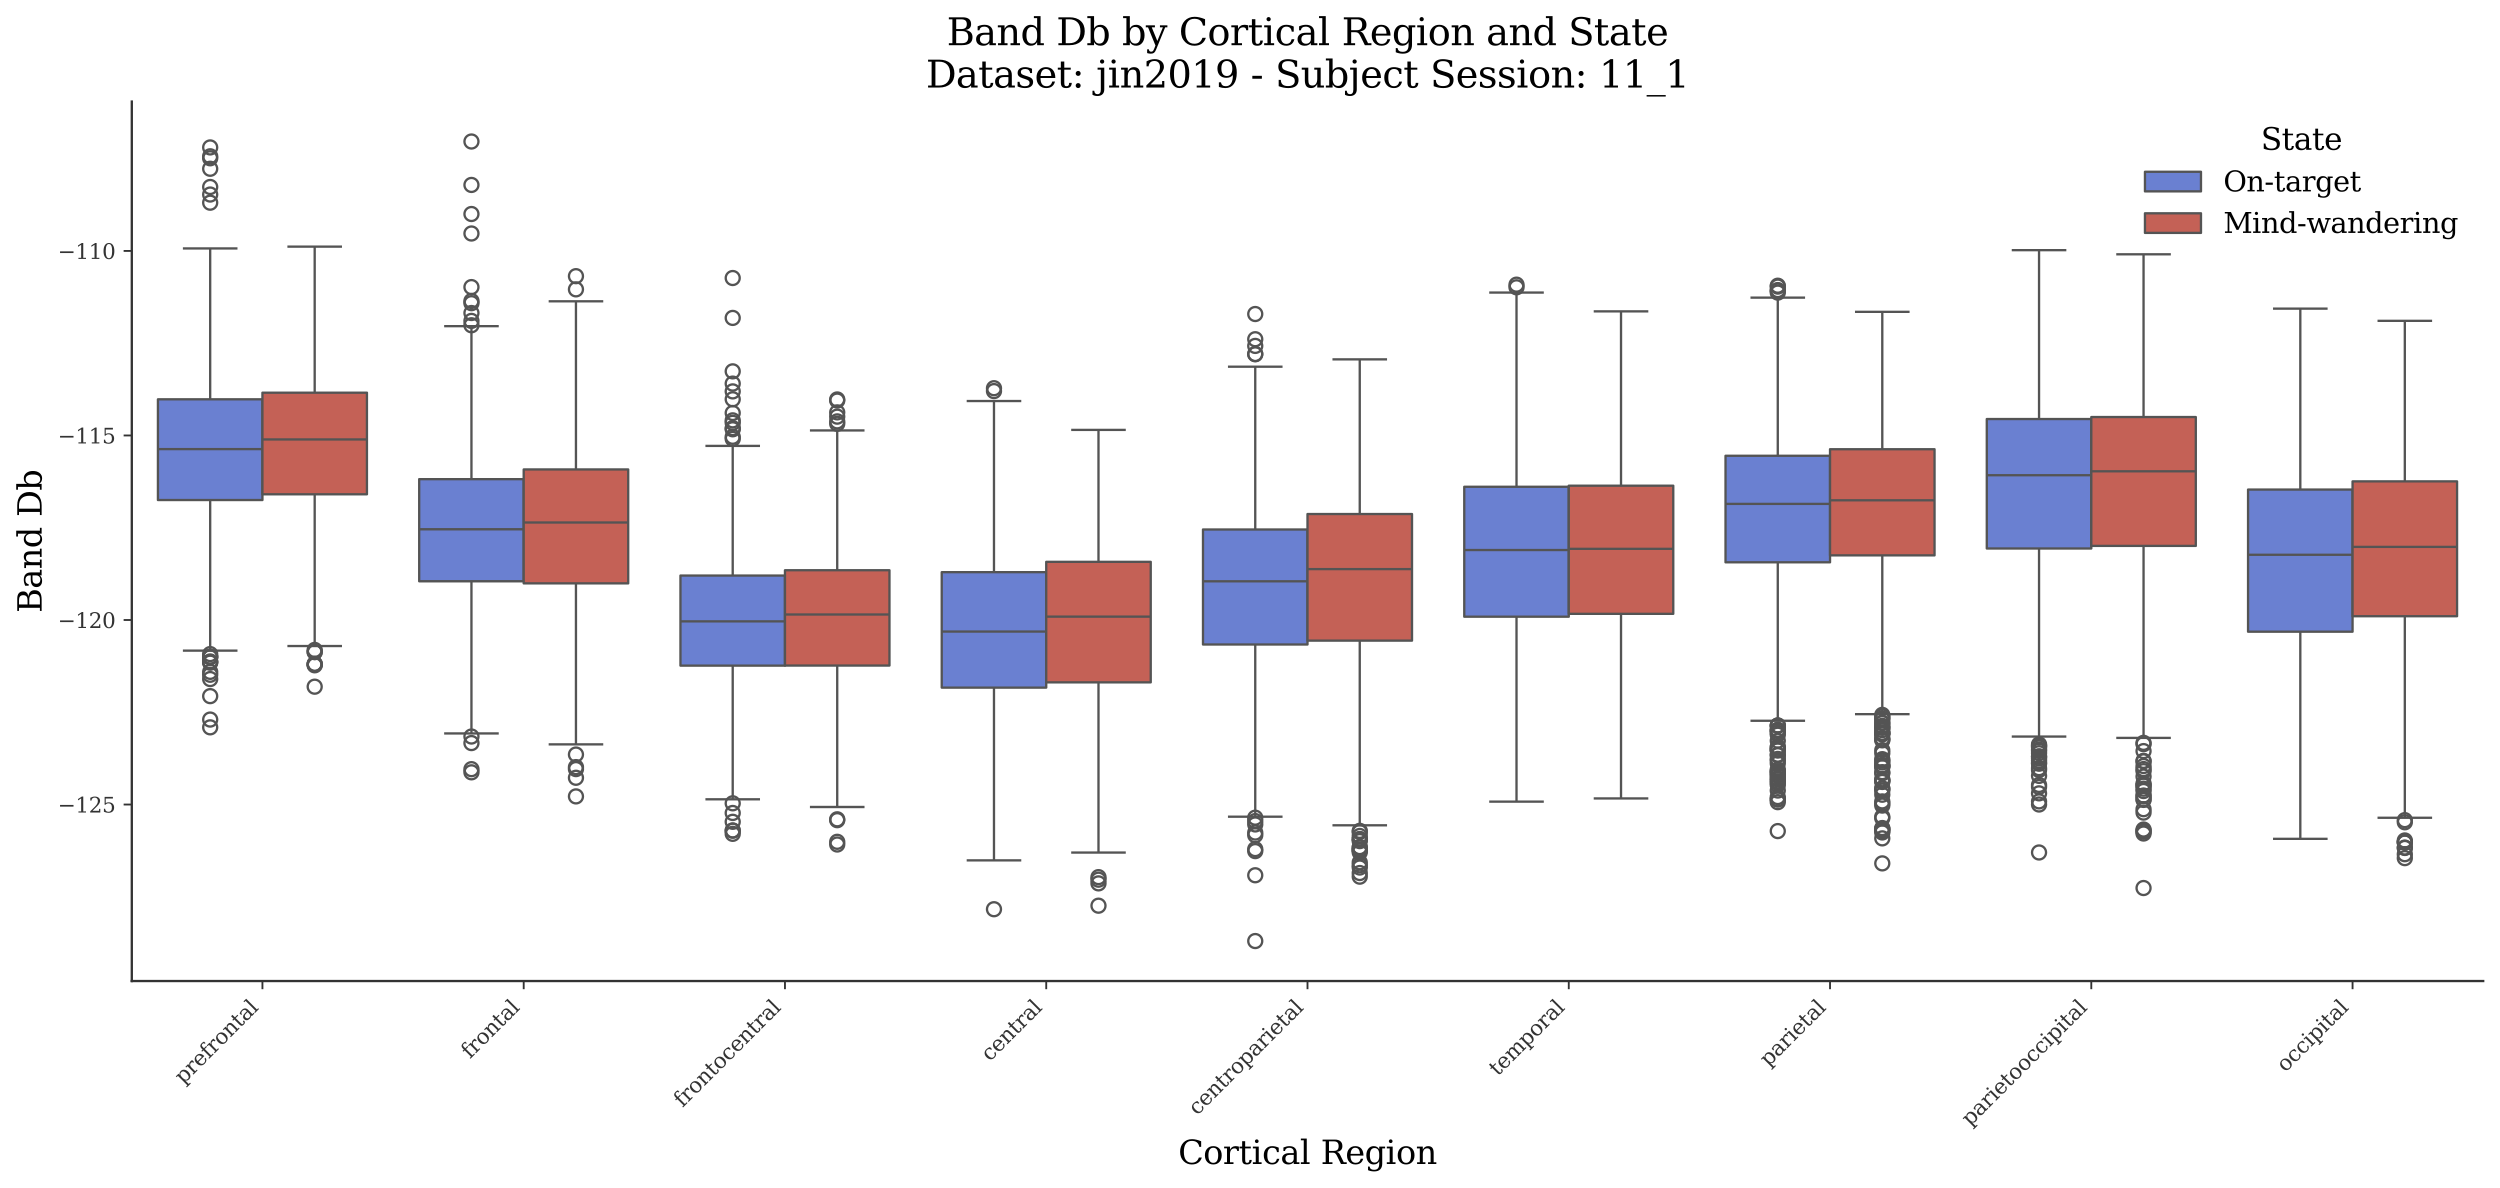 <?xml version="1.0" encoding="utf-8" standalone="no"?>
<!DOCTYPE svg PUBLIC "-//W3C//DTD SVG 1.1//EN"
  "http://www.w3.org/Graphics/SVG/1.1/DTD/svg11.dtd">
<svg xmlns:xlink="http://www.w3.org/1999/xlink" width="1071.11pt" height="509.014pt" viewBox="0 0 1071.11 509.014" xmlns="http://www.w3.org/2000/svg" version="1.1">
 <defs>
  <style type="text/css">*{stroke-linejoin: round; stroke-linecap: butt}</style>
 </defs>
 <g id="figure_1">
  <g id="patch_1">
   <path d="M 0 509.014 
L 1071.11 509.014 
L 1071.11 0 
L 0 0 
z
" style="fill: #ffffff"/>
  </g>
  <g id="axes_1">
   <g id="patch_2">
    <path d="M 56.47 420.314 
L 1063.91 420.314 
L 1063.91 43.502 
L 56.47 43.502 
z
" style="fill: #ffffff"/>
   </g>
   <g id="patch_3">
    <path d="M 112.439 -1631.763 
L 112.439 -1631.763 
L 112.439 -1631.763 
L 112.439 -1631.763 
z
" clip-path="url(#p3a8639e04b)" style="fill: #6a80d1; stroke: #545454; stroke-linejoin: miter"/>
   </g>
   <g id="patch_4">
    <path d="M 112.439 -1631.763 
L 112.439 -1631.763 
L 112.439 -1631.763 
L 112.439 -1631.763 
z
" clip-path="url(#p3a8639e04b)" style="fill: #c46156; stroke: #545454; stroke-linejoin: miter"/>
   </g>
   <g id="matplotlib.axis_1">
    <g id="xtick_1">
     <g id="line2d_1">
      <defs>
       <path id="mef667d5e2a" d="M 0 0 
L 0 3.5 
" style="stroke: #333333; stroke-width: 0.8"/>
      </defs>
      <g>
       <use xlink:href="#mef667d5e2a" x="112.439" y="420.314" style="fill: #333333; stroke: #333333; stroke-width: 0.8"/>
      </g>
     </g>
     <g id="text_1">
      <!-- prefrontal -->
      <g style="fill: #333333" transform="translate(78.518 464.747) rotate(-45) scale(0.09 -0.09)">
       <defs>
        <path id="DejaVuSerif-70" d="M 1313 1825 
L 1313 1497 
Q 1313 897 1542 583 
Q 1772 269 2209 269 
Q 2650 269 2876 622 
Q 3103 975 3103 1663 
Q 3103 2353 2876 2703 
Q 2650 3053 2209 3053 
Q 1772 3053 1542 2737 
Q 1313 2422 1313 1825 
z
M 738 2988 
L 184 2988 
L 184 3322 
L 1313 3322 
L 1313 2803 
Q 1481 3116 1742 3264 
Q 2003 3413 2388 3413 
Q 3000 3413 3387 2928 
Q 3775 2444 3775 1663 
Q 3775 881 3387 395 
Q 3000 -91 2388 -91 
Q 2003 -91 1742 57 
Q 1481 206 1313 519 
L 1313 -997 
L 1856 -997 
L 1856 -1331 
L 184 -1331 
L 184 -997 
L 738 -997 
L 738 2988 
z
" transform="scale(0.016)"/>
        <path id="DejaVuSerif-72" d="M 3059 3328 
L 3059 2497 
L 2728 2497 
Q 2713 2744 2591 2866 
Q 2469 2988 2234 2988 
Q 1809 2988 1582 2694 
Q 1356 2400 1356 1850 
L 1356 331 
L 2022 331 
L 2022 0 
L 263 0 
L 263 331 
L 781 331 
L 781 2994 
L 231 2994 
L 231 3322 
L 1356 3322 
L 1356 2731 
Q 1525 3078 1790 3245 
Q 2056 3413 2438 3413 
Q 2578 3413 2733 3391 
Q 2888 3369 3059 3328 
z
" transform="scale(0.016)"/>
        <path id="DejaVuSerif-65" d="M 3469 1600 
L 991 1600 
L 991 1575 
Q 991 903 1244 561 
Q 1497 219 1991 219 
Q 2369 219 2611 417 
Q 2853 616 2950 1006 
L 3413 1006 
Q 3275 459 2904 184 
Q 2534 -91 1931 -91 
Q 1203 -91 761 389 
Q 319 869 319 1663 
Q 319 2450 753 2931 
Q 1188 3413 1894 3413 
Q 2647 3413 3050 2948 
Q 3453 2484 3469 1600 
z
M 2791 1931 
Q 2772 2513 2545 2808 
Q 2319 3103 1894 3103 
Q 1497 3103 1269 2806 
Q 1041 2509 991 1931 
L 2791 1931 
z
" transform="scale(0.016)"/>
        <path id="DejaVuSerif-66" d="M 2753 4078 
L 2450 4078 
Q 2447 4313 2317 4434 
Q 2188 4556 1941 4556 
Q 1619 4556 1487 4379 
Q 1356 4203 1356 3750 
L 1356 3322 
L 2284 3322 
L 2284 2988 
L 1356 2988 
L 1356 331 
L 2094 331 
L 2094 0 
L 231 0 
L 231 331 
L 781 331 
L 781 2988 
L 231 2988 
L 231 3322 
L 781 3322 
L 781 3738 
Q 781 4294 1070 4578 
Q 1359 4863 1919 4863 
Q 2128 4863 2337 4825 
Q 2547 4788 2753 4709 
L 2753 4078 
z
" transform="scale(0.016)"/>
        <path id="DejaVuSerif-6f" d="M 1925 219 
Q 2388 219 2623 584 
Q 2859 950 2859 1663 
Q 2859 2375 2623 2739 
Q 2388 3103 1925 3103 
Q 1463 3103 1227 2739 
Q 991 2375 991 1663 
Q 991 950 1228 584 
Q 1466 219 1925 219 
z
M 1925 -91 
Q 1200 -91 759 389 
Q 319 869 319 1663 
Q 319 2456 758 2934 
Q 1197 3413 1925 3413 
Q 2653 3413 3092 2934 
Q 3531 2456 3531 1663 
Q 3531 869 3092 389 
Q 2653 -91 1925 -91 
z
" transform="scale(0.016)"/>
        <path id="DejaVuSerif-6e" d="M 263 0 
L 263 331 
L 781 331 
L 781 2988 
L 231 2988 
L 231 3322 
L 1356 3322 
L 1356 2731 
Q 1516 3069 1770 3241 
Q 2025 3413 2363 3413 
Q 2913 3413 3172 3097 
Q 3431 2781 3431 2113 
L 3431 331 
L 3944 331 
L 3944 0 
L 2356 0 
L 2356 331 
L 2853 331 
L 2853 1931 
Q 2853 2541 2703 2767 
Q 2553 2994 2175 2994 
Q 1775 2994 1565 2701 
Q 1356 2409 1356 1850 
L 1356 331 
L 1856 331 
L 1856 0 
L 263 0 
z
" transform="scale(0.016)"/>
        <path id="DejaVuSerif-74" d="M 691 2988 
L 184 2988 
L 184 3322 
L 691 3322 
L 691 4353 
L 1269 4353 
L 1269 3322 
L 2350 3322 
L 2350 2988 
L 1269 2988 
L 1269 878 
Q 1269 456 1350 337 
Q 1431 219 1650 219 
Q 1875 219 1978 351 
Q 2081 484 2088 781 
L 2522 781 
Q 2497 328 2275 118 
Q 2053 -91 1600 -91 
Q 1103 -91 897 129 
Q 691 350 691 878 
L 691 2988 
z
" transform="scale(0.016)"/>
        <path id="DejaVuSerif-61" d="M 2547 1044 
L 2547 1747 
L 1806 1747 
Q 1378 1747 1168 1562 
Q 959 1378 959 997 
Q 959 650 1171 447 
Q 1384 244 1747 244 
Q 2106 244 2326 466 
Q 2547 688 2547 1044 
z
M 3122 2075 
L 3122 331 
L 3634 331 
L 3634 0 
L 2547 0 
L 2547 359 
Q 2356 128 2106 18 
Q 1856 -91 1522 -91 
Q 969 -91 644 203 
Q 319 497 319 997 
Q 319 1513 691 1797 
Q 1063 2081 1741 2081 
L 2547 2081 
L 2547 2309 
Q 2547 2688 2317 2895 
Q 2088 3103 1672 3103 
Q 1328 3103 1125 2947 
Q 922 2791 872 2484 
L 575 2484 
L 575 3156 
Q 875 3284 1158 3348 
Q 1441 3413 1709 3413 
Q 2400 3413 2761 3070 
Q 3122 2728 3122 2075 
z
" transform="scale(0.016)"/>
        <path id="DejaVuSerif-6c" d="M 1313 331 
L 1856 331 
L 1856 0 
L 184 0 
L 184 331 
L 738 331 
L 738 4531 
L 184 4531 
L 184 4863 
L 1313 4863 
L 1313 331 
z
" transform="scale(0.016)"/>
       </defs>
       <use xlink:href="#DejaVuSerif-70"/>
       <use xlink:href="#DejaVuSerif-72" transform="translate(64.014 0)"/>
       <use xlink:href="#DejaVuSerif-65" transform="translate(111.816 0)"/>
       <use xlink:href="#DejaVuSerif-66" transform="translate(170.996 0)"/>
       <use xlink:href="#DejaVuSerif-72" transform="translate(208.008 0)"/>
       <use xlink:href="#DejaVuSerif-6f" transform="translate(255.811 0)"/>
       <use xlink:href="#DejaVuSerif-6e" transform="translate(316.016 0)"/>
       <use xlink:href="#DejaVuSerif-74" transform="translate(380.42 0)"/>
       <use xlink:href="#DejaVuSerif-61" transform="translate(420.605 0)"/>
       <use xlink:href="#DejaVuSerif-6c" transform="translate(480.225 0)"/>
      </g>
     </g>
    </g>
    <g id="xtick_2">
     <g id="line2d_2">
      <g>
       <use xlink:href="#mef667d5e2a" x="224.377" y="420.314" style="fill: #333333; stroke: #333333; stroke-width: 0.8"/>
      </g>
     </g>
     <g id="text_2">
      <!-- frontal -->
      <g style="fill: #333333" transform="translate(201.338 453.865) rotate(-45) scale(0.09 -0.09)">
       <use xlink:href="#DejaVuSerif-66"/>
       <use xlink:href="#DejaVuSerif-72" transform="translate(37.012 0)"/>
       <use xlink:href="#DejaVuSerif-6f" transform="translate(84.814 0)"/>
       <use xlink:href="#DejaVuSerif-6e" transform="translate(145.02 0)"/>
       <use xlink:href="#DejaVuSerif-74" transform="translate(209.424 0)"/>
       <use xlink:href="#DejaVuSerif-61" transform="translate(249.609 0)"/>
       <use xlink:href="#DejaVuSerif-6c" transform="translate(309.229 0)"/>
      </g>
     </g>
    </g>
    <g id="xtick_3">
     <g id="line2d_3">
      <g>
       <use xlink:href="#mef667d5e2a" x="336.314" y="420.314" style="fill: #333333; stroke: #333333; stroke-width: 0.8"/>
      </g>
     </g>
     <g id="text_3">
      <!-- frontocentral -->
      <g style="fill: #333333" transform="translate(292.416 474.725) rotate(-45) scale(0.09 -0.09)">
       <defs>
        <path id="DejaVuSerif-63" d="M 3291 997 
Q 3169 466 2822 187 
Q 2475 -91 1925 -91 
Q 1200 -91 759 389 
Q 319 869 319 1663 
Q 319 2459 759 2936 
Q 1200 3413 1925 3413 
Q 2241 3413 2553 3339 
Q 2866 3266 3181 3116 
L 3181 2266 
L 2847 2266 
Q 2781 2703 2561 2903 
Q 2341 3103 1931 3103 
Q 1466 3103 1228 2742 
Q 991 2381 991 1663 
Q 991 944 1227 581 
Q 1463 219 1931 219 
Q 2303 219 2525 412 
Q 2747 606 2828 997 
L 3291 997 
z
" transform="scale(0.016)"/>
       </defs>
       <use xlink:href="#DejaVuSerif-66"/>
       <use xlink:href="#DejaVuSerif-72" transform="translate(37.012 0)"/>
       <use xlink:href="#DejaVuSerif-6f" transform="translate(84.814 0)"/>
       <use xlink:href="#DejaVuSerif-6e" transform="translate(145.02 0)"/>
       <use xlink:href="#DejaVuSerif-74" transform="translate(209.424 0)"/>
       <use xlink:href="#DejaVuSerif-6f" transform="translate(249.609 0)"/>
       <use xlink:href="#DejaVuSerif-63" transform="translate(309.814 0)"/>
       <use xlink:href="#DejaVuSerif-65" transform="translate(365.82 0)"/>
       <use xlink:href="#DejaVuSerif-6e" transform="translate(425 0)"/>
       <use xlink:href="#DejaVuSerif-74" transform="translate(489.404 0)"/>
       <use xlink:href="#DejaVuSerif-72" transform="translate(529.59 0)"/>
       <use xlink:href="#DejaVuSerif-61" transform="translate(577.393 0)"/>
       <use xlink:href="#DejaVuSerif-6c" transform="translate(637.012 0)"/>
      </g>
     </g>
    </g>
    <g id="xtick_4">
     <g id="line2d_4">
      <g>
       <use xlink:href="#mef667d5e2a" x="448.252" y="420.314" style="fill: #333333; stroke: #333333; stroke-width: 0.8"/>
      </g>
     </g>
     <g id="text_4">
      <!-- central -->
      <g style="fill: #333333" transform="translate(424.07 455.008) rotate(-45) scale(0.09 -0.09)">
       <use xlink:href="#DejaVuSerif-63"/>
       <use xlink:href="#DejaVuSerif-65" transform="translate(56.006 0)"/>
       <use xlink:href="#DejaVuSerif-6e" transform="translate(115.186 0)"/>
       <use xlink:href="#DejaVuSerif-74" transform="translate(179.59 0)"/>
       <use xlink:href="#DejaVuSerif-72" transform="translate(219.775 0)"/>
       <use xlink:href="#DejaVuSerif-61" transform="translate(267.578 0)"/>
       <use xlink:href="#DejaVuSerif-6c" transform="translate(327.197 0)"/>
      </g>
     </g>
    </g>
    <g id="xtick_5">
     <g id="line2d_5">
      <g>
       <use xlink:href="#mef667d5e2a" x="560.19" y="420.314" style="fill: #333333; stroke: #333333; stroke-width: 0.8"/>
      </g>
     </g>
     <g id="text_5">
      <!-- centroparietal -->
      <g style="fill: #333333" transform="translate(512.907 478.11) rotate(-45) scale(0.09 -0.09)">
       <defs>
        <path id="DejaVuSerif-69" d="M 622 4353 
Q 622 4497 726 4603 
Q 831 4709 978 4709 
Q 1122 4709 1226 4603 
Q 1331 4497 1331 4353 
Q 1331 4206 1228 4103 
Q 1125 4000 978 4000 
Q 831 4000 726 4103 
Q 622 4206 622 4353 
z
M 1356 331 
L 1900 331 
L 1900 0 
L 231 0 
L 231 331 
L 781 331 
L 781 2988 
L 231 2988 
L 231 3322 
L 1356 3322 
L 1356 331 
z
" transform="scale(0.016)"/>
       </defs>
       <use xlink:href="#DejaVuSerif-63"/>
       <use xlink:href="#DejaVuSerif-65" transform="translate(56.006 0)"/>
       <use xlink:href="#DejaVuSerif-6e" transform="translate(115.186 0)"/>
       <use xlink:href="#DejaVuSerif-74" transform="translate(179.59 0)"/>
       <use xlink:href="#DejaVuSerif-72" transform="translate(219.775 0)"/>
       <use xlink:href="#DejaVuSerif-6f" transform="translate(267.578 0)"/>
       <use xlink:href="#DejaVuSerif-70" transform="translate(327.783 0)"/>
       <use xlink:href="#DejaVuSerif-61" transform="translate(391.797 0)"/>
       <use xlink:href="#DejaVuSerif-72" transform="translate(451.416 0)"/>
       <use xlink:href="#DejaVuSerif-69" transform="translate(499.219 0)"/>
       <use xlink:href="#DejaVuSerif-65" transform="translate(531.201 0)"/>
       <use xlink:href="#DejaVuSerif-74" transform="translate(590.381 0)"/>
       <use xlink:href="#DejaVuSerif-61" transform="translate(630.566 0)"/>
       <use xlink:href="#DejaVuSerif-6c" transform="translate(690.186 0)"/>
      </g>
     </g>
    </g>
    <g id="xtick_6">
     <g id="line2d_6">
      <g>
       <use xlink:href="#mef667d5e2a" x="672.128" y="420.314" style="fill: #333333; stroke: #333333; stroke-width: 0.8"/>
      </g>
     </g>
     <g id="text_6">
      <!-- temporal -->
      <g style="fill: #333333" transform="translate(641.668 461.286) rotate(-45) scale(0.09 -0.09)">
       <defs>
        <path id="DejaVuSerif-6d" d="M 3316 2675 
Q 3481 3041 3739 3227 
Q 3997 3413 4341 3413 
Q 4863 3413 5119 3089 
Q 5375 2766 5375 2113 
L 5375 331 
L 5894 331 
L 5894 0 
L 4300 0 
L 4300 331 
L 4800 331 
L 4800 2047 
Q 4800 2556 4650 2772 
Q 4500 2988 4153 2988 
Q 3769 2988 3567 2697 
Q 3366 2406 3366 1850 
L 3366 331 
L 3866 331 
L 3866 0 
L 2291 0 
L 2291 331 
L 2791 331 
L 2791 2069 
Q 2791 2566 2641 2777 
Q 2491 2988 2144 2988 
Q 1759 2988 1557 2697 
Q 1356 2406 1356 1850 
L 1356 331 
L 1856 331 
L 1856 0 
L 263 0 
L 263 331 
L 781 331 
L 781 2994 
L 231 2994 
L 231 3322 
L 1356 3322 
L 1356 2731 
Q 1516 3063 1762 3238 
Q 2009 3413 2322 3413 
Q 2709 3413 2968 3220 
Q 3228 3028 3316 2675 
z
" transform="scale(0.016)"/>
       </defs>
       <use xlink:href="#DejaVuSerif-74"/>
       <use xlink:href="#DejaVuSerif-65" transform="translate(40.186 0)"/>
       <use xlink:href="#DejaVuSerif-6d" transform="translate(99.365 0)"/>
       <use xlink:href="#DejaVuSerif-70" transform="translate(194.189 0)"/>
       <use xlink:href="#DejaVuSerif-6f" transform="translate(258.203 0)"/>
       <use xlink:href="#DejaVuSerif-72" transform="translate(318.408 0)"/>
       <use xlink:href="#DejaVuSerif-61" transform="translate(366.211 0)"/>
       <use xlink:href="#DejaVuSerif-6c" transform="translate(425.83 0)"/>
      </g>
     </g>
    </g>
    <g id="xtick_7">
     <g id="line2d_7">
      <g>
       <use xlink:href="#mef667d5e2a" x="784.065" y="420.314" style="fill: #333333; stroke: #333333; stroke-width: 0.8"/>
      </g>
     </g>
     <g id="text_7">
      <!-- parietal -->
      <g style="fill: #333333" transform="translate(757.642 457.25) rotate(-45) scale(0.09 -0.09)">
       <use xlink:href="#DejaVuSerif-70"/>
       <use xlink:href="#DejaVuSerif-61" transform="translate(64.014 0)"/>
       <use xlink:href="#DejaVuSerif-72" transform="translate(123.633 0)"/>
       <use xlink:href="#DejaVuSerif-69" transform="translate(171.436 0)"/>
       <use xlink:href="#DejaVuSerif-65" transform="translate(203.418 0)"/>
       <use xlink:href="#DejaVuSerif-74" transform="translate(262.598 0)"/>
       <use xlink:href="#DejaVuSerif-61" transform="translate(302.783 0)"/>
       <use xlink:href="#DejaVuSerif-6c" transform="translate(362.402 0)"/>
      </g>
     </g>
    </g>
    <g id="xtick_8">
     <g id="line2d_8">
      <g>
       <use xlink:href="#mef667d5e2a" x="896.003" y="420.314" style="fill: #333333; stroke: #333333; stroke-width: 0.8"/>
      </g>
     </g>
     <g id="text_8">
      <!-- parietooccipital -->
      <g style="fill: #333333" transform="translate(844.087 482.742) rotate(-45) scale(0.09 -0.09)">
       <use xlink:href="#DejaVuSerif-70"/>
       <use xlink:href="#DejaVuSerif-61" transform="translate(64.014 0)"/>
       <use xlink:href="#DejaVuSerif-72" transform="translate(123.633 0)"/>
       <use xlink:href="#DejaVuSerif-69" transform="translate(171.436 0)"/>
       <use xlink:href="#DejaVuSerif-65" transform="translate(203.418 0)"/>
       <use xlink:href="#DejaVuSerif-74" transform="translate(262.598 0)"/>
       <use xlink:href="#DejaVuSerif-6f" transform="translate(302.783 0)"/>
       <use xlink:href="#DejaVuSerif-6f" transform="translate(362.988 0)"/>
       <use xlink:href="#DejaVuSerif-63" transform="translate(423.193 0)"/>
       <use xlink:href="#DejaVuSerif-63" transform="translate(479.199 0)"/>
       <use xlink:href="#DejaVuSerif-69" transform="translate(535.205 0)"/>
       <use xlink:href="#DejaVuSerif-70" transform="translate(567.188 0)"/>
       <use xlink:href="#DejaVuSerif-69" transform="translate(631.201 0)"/>
       <use xlink:href="#DejaVuSerif-74" transform="translate(663.184 0)"/>
       <use xlink:href="#DejaVuSerif-61" transform="translate(703.369 0)"/>
       <use xlink:href="#DejaVuSerif-6c" transform="translate(762.988 0)"/>
      </g>
     </g>
    </g>
    <g id="xtick_9">
     <g id="line2d_9">
      <g>
       <use xlink:href="#mef667d5e2a" x="1007.941" y="420.314" style="fill: #333333; stroke: #333333; stroke-width: 0.8"/>
      </g>
     </g>
     <g id="text_9">
      <!-- occipital -->
      <g style="fill: #333333" transform="translate(979.126 459.641) rotate(-45) scale(0.09 -0.09)">
       <use xlink:href="#DejaVuSerif-6f"/>
       <use xlink:href="#DejaVuSerif-63" transform="translate(60.205 0)"/>
       <use xlink:href="#DejaVuSerif-63" transform="translate(116.211 0)"/>
       <use xlink:href="#DejaVuSerif-69" transform="translate(172.217 0)"/>
       <use xlink:href="#DejaVuSerif-70" transform="translate(204.199 0)"/>
       <use xlink:href="#DejaVuSerif-69" transform="translate(268.213 0)"/>
       <use xlink:href="#DejaVuSerif-74" transform="translate(300.195 0)"/>
       <use xlink:href="#DejaVuSerif-61" transform="translate(340.381 0)"/>
       <use xlink:href="#DejaVuSerif-6c" transform="translate(400 0)"/>
      </g>
     </g>
    </g>
    <g id="text_10">
     <!-- Cortical Region -->
     <g transform="translate(504.808 498.704) scale(0.14 -0.14)">
      <defs>
       <path id="DejaVuSerif-43" d="M 4513 1234 
Q 4306 581 3820 245 
Q 3334 -91 2591 -91 
Q 2134 -91 1743 65 
Q 1353 222 1050 525 
Q 700 875 529 1320 
Q 359 1766 359 2328 
Q 359 3416 987 4083 
Q 1616 4750 2644 4750 
Q 3025 4750 3456 4650 
Q 3888 4550 4384 4347 
L 4384 3272 
L 4031 3272 
Q 3916 3859 3567 4137 
Q 3219 4416 2591 4416 
Q 1844 4416 1459 3886 
Q 1075 3356 1075 2328 
Q 1075 1303 1459 773 
Q 1844 244 2591 244 
Q 3113 244 3450 492 
Q 3788 741 3938 1234 
L 4513 1234 
z
" transform="scale(0.016)"/>
       <path id="DejaVuSerif-20" transform="scale(0.016)"/>
       <path id="DejaVuSerif-52" d="M 3066 2316 
Q 3284 2256 3442 2114 
Q 3600 1972 3725 1716 
L 4403 331 
L 4972 331 
L 4972 0 
L 3872 0 
L 3144 1484 
Q 2934 1916 2759 2042 
Q 2584 2169 2278 2169 
L 1581 2169 
L 1581 331 
L 2241 331 
L 2241 0 
L 353 0 
L 353 331 
L 947 331 
L 947 4331 
L 353 4331 
L 353 4666 
L 2719 4666 
Q 3400 4666 3770 4341 
Q 4141 4016 4141 3419 
Q 4141 2938 3870 2661 
Q 3600 2384 3066 2316 
z
M 1581 2503 
L 2503 2503 
Q 2975 2503 3200 2726 
Q 3425 2950 3425 3419 
Q 3425 3888 3200 4109 
Q 2975 4331 2503 4331 
L 1581 4331 
L 1581 2503 
z
" transform="scale(0.016)"/>
       <path id="DejaVuSerif-67" d="M 3359 2988 
L 3359 72 
Q 3359 -644 2965 -1033 
Q 2572 -1422 1844 -1422 
Q 1516 -1422 1216 -1362 
Q 916 -1303 641 -1184 
L 641 -488 
L 941 -488 
Q 997 -813 1206 -963 
Q 1416 -1113 1806 -1113 
Q 2313 -1113 2548 -827 
Q 2784 -541 2784 72 
L 2784 519 
Q 2616 206 2355 57 
Q 2094 -91 1709 -91 
Q 1097 -91 708 395 
Q 319 881 319 1663 
Q 319 2444 706 2928 
Q 1094 3413 1709 3413 
Q 2094 3413 2355 3264 
Q 2616 3116 2784 2803 
L 2784 3322 
L 3909 3322 
L 3909 2988 
L 3359 2988 
z
M 2784 1825 
Q 2784 2422 2554 2737 
Q 2325 3053 1888 3053 
Q 1444 3053 1217 2703 
Q 991 2353 991 1663 
Q 991 975 1217 622 
Q 1444 269 1888 269 
Q 2325 269 2554 583 
Q 2784 897 2784 1497 
L 2784 1825 
z
" transform="scale(0.016)"/>
      </defs>
      <use xlink:href="#DejaVuSerif-43"/>
      <use xlink:href="#DejaVuSerif-6f" transform="translate(76.514 0)"/>
      <use xlink:href="#DejaVuSerif-72" transform="translate(136.719 0)"/>
      <use xlink:href="#DejaVuSerif-74" transform="translate(184.521 0)"/>
      <use xlink:href="#DejaVuSerif-69" transform="translate(224.707 0)"/>
      <use xlink:href="#DejaVuSerif-63" transform="translate(256.689 0)"/>
      <use xlink:href="#DejaVuSerif-61" transform="translate(312.695 0)"/>
      <use xlink:href="#DejaVuSerif-6c" transform="translate(372.314 0)"/>
      <use xlink:href="#DejaVuSerif-20" transform="translate(404.297 0)"/>
      <use xlink:href="#DejaVuSerif-52" transform="translate(436.084 0)"/>
      <use xlink:href="#DejaVuSerif-65" transform="translate(511.377 0)"/>
      <use xlink:href="#DejaVuSerif-67" transform="translate(570.557 0)"/>
      <use xlink:href="#DejaVuSerif-69" transform="translate(634.57 0)"/>
      <use xlink:href="#DejaVuSerif-6f" transform="translate(666.553 0)"/>
      <use xlink:href="#DejaVuSerif-6e" transform="translate(726.758 0)"/>
     </g>
    </g>
   </g>
   <g id="matplotlib.axis_2">
    <g id="ytick_1">
     <g id="line2d_10">
      <defs>
       <path id="m4516bdf8d1" d="M 0 0 
L -3.5 0 
" style="stroke: #333333; stroke-width: 0.8"/>
      </defs>
      <g>
       <use xlink:href="#m4516bdf8d1" x="56.47" y="344.699" style="fill: #333333; stroke: #333333; stroke-width: 0.8"/>
      </g>
     </g>
     <g id="text_11">
      <!-- −125 -->
      <g style="fill: #333333" transform="translate(24.749 348.119) scale(0.09 -0.09)">
       <defs>
        <path id="DejaVuSerif-2212" d="M 678 2259 
L 4684 2259 
L 4684 1753 
L 678 1753 
L 678 2259 
z
" transform="scale(0.016)"/>
        <path id="DejaVuSerif-31" d="M 909 0 
L 909 331 
L 1722 331 
L 1722 4213 
L 781 3603 
L 781 4013 
L 1919 4750 
L 2350 4750 
L 2350 331 
L 3163 331 
L 3163 0 
L 909 0 
z
" transform="scale(0.016)"/>
        <path id="DejaVuSerif-32" d="M 819 3553 
L 469 3553 
L 469 4384 
Q 803 4563 1142 4656 
Q 1481 4750 1806 4750 
Q 2534 4750 2956 4397 
Q 3378 4044 3378 3438 
Q 3378 2753 2422 1800 
Q 2347 1728 2309 1691 
L 1131 513 
L 3078 513 
L 3078 1088 
L 3444 1088 
L 3444 0 
L 434 0 
L 434 341 
L 1850 1753 
Q 2319 2222 2519 2614 
Q 2719 3006 2719 3438 
Q 2719 3909 2473 4175 
Q 2228 4441 1797 4441 
Q 1350 4441 1106 4219 
Q 863 3997 819 3553 
z
" transform="scale(0.016)"/>
        <path id="DejaVuSerif-35" d="M 3219 4666 
L 3219 4153 
L 1081 4153 
L 1081 2816 
Q 1244 2928 1461 2984 
Q 1678 3041 1947 3041 
Q 2703 3041 3140 2622 
Q 3578 2203 3578 1478 
Q 3578 738 3136 323 
Q 2694 -91 1894 -91 
Q 1572 -91 1234 -12 
Q 897 66 544 225 
L 544 1131 
L 897 1131 
Q 925 688 1179 453 
Q 1434 219 1894 219 
Q 2388 219 2653 544 
Q 2919 869 2919 1478 
Q 2919 2084 2655 2407 
Q 2391 2731 1894 2731 
Q 1613 2731 1398 2631 
Q 1184 2531 1019 2322 
L 750 2322 
L 750 4666 
L 3219 4666 
z
" transform="scale(0.016)"/>
       </defs>
       <use xlink:href="#DejaVuSerif-2212"/>
       <use xlink:href="#DejaVuSerif-31" transform="translate(83.789 0)"/>
       <use xlink:href="#DejaVuSerif-32" transform="translate(147.412 0)"/>
       <use xlink:href="#DejaVuSerif-35" transform="translate(211.035 0)"/>
      </g>
     </g>
    </g>
    <g id="ytick_2">
     <g id="line2d_11">
      <g>
       <use xlink:href="#m4516bdf8d1" x="56.47" y="265.641" style="fill: #333333; stroke: #333333; stroke-width: 0.8"/>
      </g>
     </g>
     <g id="text_12">
      <!-- −120 -->
      <g style="fill: #333333" transform="translate(24.749 269.06) scale(0.09 -0.09)">
       <defs>
        <path id="DejaVuSerif-30" d="M 2034 219 
Q 2513 219 2750 744 
Q 2988 1269 2988 2328 
Q 2988 3391 2750 3916 
Q 2513 4441 2034 4441 
Q 1556 4441 1318 3916 
Q 1081 3391 1081 2328 
Q 1081 1269 1318 744 
Q 1556 219 2034 219 
z
M 2034 -91 
Q 1275 -91 848 546 
Q 422 1184 422 2328 
Q 422 3475 848 4112 
Q 1275 4750 2034 4750 
Q 2797 4750 3222 4112 
Q 3647 3475 3647 2328 
Q 3647 1184 3222 546 
Q 2797 -91 2034 -91 
z
" transform="scale(0.016)"/>
       </defs>
       <use xlink:href="#DejaVuSerif-2212"/>
       <use xlink:href="#DejaVuSerif-31" transform="translate(83.789 0)"/>
       <use xlink:href="#DejaVuSerif-32" transform="translate(147.412 0)"/>
       <use xlink:href="#DejaVuSerif-30" transform="translate(211.035 0)"/>
      </g>
     </g>
    </g>
    <g id="ytick_3">
     <g id="line2d_12">
      <g>
       <use xlink:href="#m4516bdf8d1" x="56.47" y="186.582" style="fill: #333333; stroke: #333333; stroke-width: 0.8"/>
      </g>
     </g>
     <g id="text_13">
      <!-- −115 -->
      <g style="fill: #333333" transform="translate(24.749 190.002) scale(0.09 -0.09)">
       <use xlink:href="#DejaVuSerif-2212"/>
       <use xlink:href="#DejaVuSerif-31" transform="translate(83.789 0)"/>
       <use xlink:href="#DejaVuSerif-31" transform="translate(147.412 0)"/>
       <use xlink:href="#DejaVuSerif-35" transform="translate(211.035 0)"/>
      </g>
     </g>
    </g>
    <g id="ytick_4">
     <g id="line2d_13">
      <g>
       <use xlink:href="#m4516bdf8d1" x="56.47" y="107.524" style="fill: #333333; stroke: #333333; stroke-width: 0.8"/>
      </g>
     </g>
     <g id="text_14">
      <!-- −110 -->
      <g style="fill: #333333" transform="translate(24.749 110.943) scale(0.09 -0.09)">
       <use xlink:href="#DejaVuSerif-2212"/>
       <use xlink:href="#DejaVuSerif-31" transform="translate(83.789 0)"/>
       <use xlink:href="#DejaVuSerif-31" transform="translate(147.412 0)"/>
       <use xlink:href="#DejaVuSerif-30" transform="translate(211.035 0)"/>
      </g>
     </g>
    </g>
    <g id="text_15">
     <!-- Band Db -->
     <g transform="translate(17.838 262.533) rotate(-90) scale(0.14 -0.14)">
      <defs>
       <path id="DejaVuSerif-42" d="M 1581 331 
L 2516 331 
Q 3078 331 3337 575 
Q 3597 819 3597 1350 
Q 3597 1878 3339 2120 
Q 3081 2363 2516 2363 
L 1581 2363 
L 1581 331 
z
M 1581 2694 
L 2375 2694 
Q 2888 2694 3123 2891 
Q 3359 3088 3359 3513 
Q 3359 3941 3123 4136 
Q 2888 4331 2375 4331 
L 1581 4331 
L 1581 2694 
z
M 353 0 
L 353 331 
L 947 331 
L 947 4331 
L 353 4331 
L 353 4666 
L 2656 4666 
Q 3363 4666 3720 4377 
Q 4078 4088 4078 3513 
Q 4078 3097 3829 2850 
Q 3581 2603 3103 2547 
Q 3697 2472 4005 2167 
Q 4313 1863 4313 1350 
Q 4313 656 3875 328 
Q 3438 0 2509 0 
L 353 0 
z
" transform="scale(0.016)"/>
       <path id="DejaVuSerif-64" d="M 3359 331 
L 3909 331 
L 3909 0 
L 2784 0 
L 2784 519 
Q 2616 206 2355 57 
Q 2094 -91 1709 -91 
Q 1097 -91 708 395 
Q 319 881 319 1663 
Q 319 2444 706 2928 
Q 1094 3413 1709 3413 
Q 2094 3413 2355 3264 
Q 2616 3116 2784 2803 
L 2784 4531 
L 2241 4531 
L 2241 4863 
L 3359 4863 
L 3359 331 
z
M 2784 1497 
L 2784 1825 
Q 2784 2422 2554 2737 
Q 2325 3053 1888 3053 
Q 1444 3053 1217 2703 
Q 991 2353 991 1663 
Q 991 975 1217 622 
Q 1444 269 1888 269 
Q 2325 269 2554 583 
Q 2784 897 2784 1497 
z
" transform="scale(0.016)"/>
       <path id="DejaVuSerif-44" d="M 1581 331 
L 2163 331 
Q 3072 331 3558 850 
Q 4044 1369 4044 2338 
Q 4044 3306 3559 3818 
Q 3075 4331 2163 4331 
L 1581 4331 
L 1581 331 
z
M 353 0 
L 353 331 
L 947 331 
L 947 4331 
L 353 4331 
L 353 4666 
L 2209 4666 
Q 3416 4666 4089 4050 
Q 4763 3434 4763 2338 
Q 4763 1238 4088 619 
Q 3413 0 2209 0 
L 353 0 
z
" transform="scale(0.016)"/>
       <path id="DejaVuSerif-62" d="M 738 331 
L 738 4531 
L 184 4531 
L 184 4863 
L 1313 4863 
L 1313 2803 
Q 1481 3116 1742 3264 
Q 2003 3413 2388 3413 
Q 3000 3413 3387 2928 
Q 3775 2444 3775 1663 
Q 3775 881 3387 395 
Q 3000 -91 2388 -91 
Q 2003 -91 1742 57 
Q 1481 206 1313 519 
L 1313 0 
L 184 0 
L 184 331 
L 738 331 
z
M 1313 1497 
Q 1313 897 1542 583 
Q 1772 269 2209 269 
Q 2650 269 2876 622 
Q 3103 975 3103 1663 
Q 3103 2353 2876 2703 
Q 2650 3053 2209 3053 
Q 1772 3053 1542 2737 
Q 1313 2422 1313 1825 
L 1313 1497 
z
" transform="scale(0.016)"/>
      </defs>
      <use xlink:href="#DejaVuSerif-42"/>
      <use xlink:href="#DejaVuSerif-61" transform="translate(73.486 0)"/>
      <use xlink:href="#DejaVuSerif-6e" transform="translate(133.105 0)"/>
      <use xlink:href="#DejaVuSerif-64" transform="translate(197.51 0)"/>
      <use xlink:href="#DejaVuSerif-20" transform="translate(261.523 0)"/>
      <use xlink:href="#DejaVuSerif-44" transform="translate(293.311 0)"/>
      <use xlink:href="#DejaVuSerif-62" transform="translate(373.486 0)"/>
     </g>
    </g>
   </g>
   <g id="patch_5">
    <path d="M 67.664 214.243 
L 112.439 214.243 
L 112.439 171.088 
L 67.664 171.088 
L 67.664 214.243 
z
" clip-path="url(#p3a8639e04b)" style="fill: #6a80d1; stroke: #545454; stroke-linejoin: miter"/>
   </g>
   <g id="line2d_14">
    <path d="M 90.051 214.243 
L 90.051 278.758 
" clip-path="url(#p3a8639e04b)" style="fill: none; stroke: #545454"/>
   </g>
   <g id="line2d_15">
    <path d="M 90.051 171.088 
L 90.051 106.452 
" clip-path="url(#p3a8639e04b)" style="fill: none; stroke: #545454"/>
   </g>
   <g id="line2d_16">
    <path d="M 78.857 278.758 
L 101.245 278.758 
" clip-path="url(#p3a8639e04b)" style="fill: none; stroke: #545454; stroke-linecap: square"/>
   </g>
   <g id="line2d_17">
    <path d="M 78.857 106.452 
L 101.245 106.452 
" clip-path="url(#p3a8639e04b)" style="fill: none; stroke: #545454; stroke-linecap: square"/>
   </g>
   <g id="line2d_18">
    <defs>
     <path id="mfc8465d6c8" d="M 0 3 
C 0.796 3 1.559 2.684 2.121 2.121 
C 2.684 1.559 3 0.796 3 0 
C 3 -0.796 2.684 -1.559 2.121 -2.121 
C 1.559 -2.684 0.796 -3 0 -3 
C -0.796 -3 -1.559 -2.684 -2.121 -2.121 
C -2.684 -1.559 -3 -0.796 -3 0 
C -3 0.796 -2.684 1.559 -2.121 2.121 
C -1.559 2.684 -0.796 3 0 3 
z
" style="stroke: #545454"/>
    </defs>
    <g clip-path="url(#p3a8639e04b)">
     <use xlink:href="#mfc8465d6c8" x="90.051" y="289.101" style="fill-opacity: 0; stroke: #545454"/>
     <use xlink:href="#mfc8465d6c8" x="90.051" y="280.24" style="fill-opacity: 0; stroke: #545454"/>
     <use xlink:href="#mfc8465d6c8" x="90.051" y="283.659" style="fill-opacity: 0; stroke: #545454"/>
     <use xlink:href="#mfc8465d6c8" x="90.051" y="281.417" style="fill-opacity: 0; stroke: #545454"/>
     <use xlink:href="#mfc8465d6c8" x="90.051" y="283.923" style="fill-opacity: 0; stroke: #545454"/>
     <use xlink:href="#mfc8465d6c8" x="90.051" y="281.332" style="fill-opacity: 0; stroke: #545454"/>
     <use xlink:href="#mfc8465d6c8" x="90.051" y="308.293" style="fill-opacity: 0; stroke: #545454"/>
     <use xlink:href="#mfc8465d6c8" x="90.051" y="298.255" style="fill-opacity: 0; stroke: #545454"/>
     <use xlink:href="#mfc8465d6c8" x="90.051" y="311.623" style="fill-opacity: 0; stroke: #545454"/>
     <use xlink:href="#mfc8465d6c8" x="90.051" y="290.942" style="fill-opacity: 0; stroke: #545454"/>
     <use xlink:href="#mfc8465d6c8" x="90.051" y="281.653" style="fill-opacity: 0; stroke: #545454"/>
     <use xlink:href="#mfc8465d6c8" x="90.051" y="287.854" style="fill-opacity: 0; stroke: #545454"/>
     <use xlink:href="#mfc8465d6c8" x="90.051" y="283.393" style="fill-opacity: 0; stroke: #545454"/>
     <use xlink:href="#mfc8465d6c8" x="90.051" y="72.307" style="fill-opacity: 0; stroke: #545454"/>
     <use xlink:href="#mfc8465d6c8" x="90.051" y="80.112" style="fill-opacity: 0; stroke: #545454"/>
     <use xlink:href="#mfc8465d6c8" x="90.051" y="63.168" style="fill-opacity: 0; stroke: #545454"/>
     <use xlink:href="#mfc8465d6c8" x="90.051" y="67.816" style="fill-opacity: 0; stroke: #545454"/>
     <use xlink:href="#mfc8465d6c8" x="90.051" y="86.842" style="fill-opacity: 0; stroke: #545454"/>
     <use xlink:href="#mfc8465d6c8" x="90.051" y="83.346" style="fill-opacity: 0; stroke: #545454"/>
     <use xlink:href="#mfc8465d6c8" x="90.051" y="66.963" style="fill-opacity: 0; stroke: #545454"/>
    </g>
   </g>
   <g id="patch_6">
    <path d="M 179.601 249.04 
L 224.377 249.04 
L 224.377 205.285 
L 179.601 205.285 
L 179.601 249.04 
z
" clip-path="url(#p3a8639e04b)" style="fill: #6a80d1; stroke: #545454; stroke-linejoin: miter"/>
   </g>
   <g id="line2d_19">
    <path d="M 201.989 249.04 
L 201.989 314.245 
" clip-path="url(#p3a8639e04b)" style="fill: none; stroke: #545454"/>
   </g>
   <g id="line2d_20">
    <path d="M 201.989 205.285 
L 201.989 139.742 
" clip-path="url(#p3a8639e04b)" style="fill: none; stroke: #545454"/>
   </g>
   <g id="line2d_21">
    <path d="M 190.795 314.245 
L 213.183 314.245 
" clip-path="url(#p3a8639e04b)" style="fill: none; stroke: #545454; stroke-linecap: square"/>
   </g>
   <g id="line2d_22">
    <path d="M 190.795 139.742 
L 213.183 139.742 
" clip-path="url(#p3a8639e04b)" style="fill: none; stroke: #545454; stroke-linecap: square"/>
   </g>
   <g id="line2d_23">
    <g clip-path="url(#p3a8639e04b)">
     <use xlink:href="#mfc8465d6c8" x="201.989" y="315.558" style="fill-opacity: 0; stroke: #545454"/>
     <use xlink:href="#mfc8465d6c8" x="201.989" y="318.367" style="fill-opacity: 0; stroke: #545454"/>
     <use xlink:href="#mfc8465d6c8" x="201.989" y="330.896" style="fill-opacity: 0; stroke: #545454"/>
     <use xlink:href="#mfc8465d6c8" x="201.989" y="329.545" style="fill-opacity: 0; stroke: #545454"/>
     <use xlink:href="#mfc8465d6c8" x="201.989" y="137.491" style="fill-opacity: 0; stroke: #545454"/>
     <use xlink:href="#mfc8465d6c8" x="201.989" y="128.94" style="fill-opacity: 0; stroke: #545454"/>
     <use xlink:href="#mfc8465d6c8" x="201.989" y="134.111" style="fill-opacity: 0; stroke: #545454"/>
     <use xlink:href="#mfc8465d6c8" x="201.989" y="60.629" style="fill-opacity: 0; stroke: #545454"/>
     <use xlink:href="#mfc8465d6c8" x="201.989" y="91.692" style="fill-opacity: 0; stroke: #545454"/>
     <use xlink:href="#mfc8465d6c8" x="201.989" y="123.005" style="fill-opacity: 0; stroke: #545454"/>
     <use xlink:href="#mfc8465d6c8" x="201.989" y="79.239" style="fill-opacity: 0; stroke: #545454"/>
     <use xlink:href="#mfc8465d6c8" x="201.989" y="100.043" style="fill-opacity: 0; stroke: #545454"/>
     <use xlink:href="#mfc8465d6c8" x="201.989" y="139.355" style="fill-opacity: 0; stroke: #545454"/>
     <use xlink:href="#mfc8465d6c8" x="201.989" y="129.899" style="fill-opacity: 0; stroke: #545454"/>
    </g>
   </g>
   <g id="patch_7">
    <path d="M 291.539 285.184 
L 336.314 285.184 
L 336.314 246.588 
L 291.539 246.588 
L 291.539 285.184 
z
" clip-path="url(#p3a8639e04b)" style="fill: #6a80d1; stroke: #545454; stroke-linejoin: miter"/>
   </g>
   <g id="line2d_24">
    <path d="M 313.927 285.184 
L 313.927 342.461 
" clip-path="url(#p3a8639e04b)" style="fill: none; stroke: #545454"/>
   </g>
   <g id="line2d_25">
    <path d="M 313.927 246.588 
L 313.927 191.048 
" clip-path="url(#p3a8639e04b)" style="fill: none; stroke: #545454"/>
   </g>
   <g id="line2d_26">
    <path d="M 302.733 342.461 
L 325.121 342.461 
" clip-path="url(#p3a8639e04b)" style="fill: none; stroke: #545454; stroke-linecap: square"/>
   </g>
   <g id="line2d_27">
    <path d="M 302.733 191.048 
L 325.121 191.048 
" clip-path="url(#p3a8639e04b)" style="fill: none; stroke: #545454; stroke-linecap: square"/>
   </g>
   <g id="line2d_28">
    <g clip-path="url(#p3a8639e04b)">
     <use xlink:href="#mfc8465d6c8" x="313.927" y="357.251" style="fill-opacity: 0; stroke: #545454"/>
     <use xlink:href="#mfc8465d6c8" x="313.927" y="344.172" style="fill-opacity: 0; stroke: #545454"/>
     <use xlink:href="#mfc8465d6c8" x="313.927" y="355.896" style="fill-opacity: 0; stroke: #545454"/>
     <use xlink:href="#mfc8465d6c8" x="313.927" y="348.317" style="fill-opacity: 0; stroke: #545454"/>
     <use xlink:href="#mfc8465d6c8" x="313.927" y="352.1" style="fill-opacity: 0; stroke: #545454"/>
     <use xlink:href="#mfc8465d6c8" x="313.927" y="355.811" style="fill-opacity: 0; stroke: #545454"/>
     <use xlink:href="#mfc8465d6c8" x="313.927" y="183.421" style="fill-opacity: 0; stroke: #545454"/>
     <use xlink:href="#mfc8465d6c8" x="313.927" y="187.133" style="fill-opacity: 0; stroke: #545454"/>
     <use xlink:href="#mfc8465d6c8" x="313.927" y="188.032" style="fill-opacity: 0; stroke: #545454"/>
     <use xlink:href="#mfc8465d6c8" x="313.927" y="181.154" style="fill-opacity: 0; stroke: #545454"/>
     <use xlink:href="#mfc8465d6c8" x="313.927" y="171.059" style="fill-opacity: 0; stroke: #545454"/>
     <use xlink:href="#mfc8465d6c8" x="313.927" y="180.101" style="fill-opacity: 0; stroke: #545454"/>
     <use xlink:href="#mfc8465d6c8" x="313.927" y="164.351" style="fill-opacity: 0; stroke: #545454"/>
     <use xlink:href="#mfc8465d6c8" x="313.927" y="119.116" style="fill-opacity: 0; stroke: #545454"/>
     <use xlink:href="#mfc8465d6c8" x="313.927" y="159.103" style="fill-opacity: 0; stroke: #545454"/>
     <use xlink:href="#mfc8465d6c8" x="313.927" y="136.21" style="fill-opacity: 0; stroke: #545454"/>
     <use xlink:href="#mfc8465d6c8" x="313.927" y="167.689" style="fill-opacity: 0; stroke: #545454"/>
     <use xlink:href="#mfc8465d6c8" x="313.927" y="183.925" style="fill-opacity: 0; stroke: #545454"/>
     <use xlink:href="#mfc8465d6c8" x="313.927" y="176.941" style="fill-opacity: 0; stroke: #545454"/>
    </g>
   </g>
   <g id="patch_8">
    <path d="M 403.477 294.602 
L 448.252 294.602 
L 448.252 245.151 
L 403.477 245.151 
L 403.477 294.602 
z
" clip-path="url(#p3a8639e04b)" style="fill: #6a80d1; stroke: #545454; stroke-linejoin: miter"/>
   </g>
   <g id="line2d_29">
    <path d="M 425.865 294.602 
L 425.865 368.619 
" clip-path="url(#p3a8639e04b)" style="fill: none; stroke: #545454"/>
   </g>
   <g id="line2d_30">
    <path d="M 425.865 245.151 
L 425.865 171.81 
" clip-path="url(#p3a8639e04b)" style="fill: none; stroke: #545454"/>
   </g>
   <g id="line2d_31">
    <path d="M 414.671 368.619 
L 437.058 368.619 
" clip-path="url(#p3a8639e04b)" style="fill: none; stroke: #545454; stroke-linecap: square"/>
   </g>
   <g id="line2d_32">
    <path d="M 414.671 171.81 
L 437.058 171.81 
" clip-path="url(#p3a8639e04b)" style="fill: none; stroke: #545454; stroke-linecap: square"/>
   </g>
   <g id="line2d_33">
    <g clip-path="url(#p3a8639e04b)">
     <use xlink:href="#mfc8465d6c8" x="425.865" y="389.55" style="fill-opacity: 0; stroke: #545454"/>
     <use xlink:href="#mfc8465d6c8" x="425.865" y="167.559" style="fill-opacity: 0; stroke: #545454"/>
     <use xlink:href="#mfc8465d6c8" x="425.865" y="166.327" style="fill-opacity: 0; stroke: #545454"/>
    </g>
   </g>
   <g id="patch_9">
    <path d="M 515.415 276.128 
L 560.19 276.128 
L 560.19 226.851 
L 515.415 226.851 
L 515.415 276.128 
z
" clip-path="url(#p3a8639e04b)" style="fill: #6a80d1; stroke: #545454; stroke-linejoin: miter"/>
   </g>
   <g id="line2d_34">
    <path d="M 537.802 276.128 
L 537.802 349.912 
" clip-path="url(#p3a8639e04b)" style="fill: none; stroke: #545454"/>
   </g>
   <g id="line2d_35">
    <path d="M 537.802 226.851 
L 537.802 157.121 
" clip-path="url(#p3a8639e04b)" style="fill: none; stroke: #545454"/>
   </g>
   <g id="line2d_36">
    <path d="M 526.609 349.912 
L 548.996 349.912 
" clip-path="url(#p3a8639e04b)" style="fill: none; stroke: #545454; stroke-linecap: square"/>
   </g>
   <g id="line2d_37">
    <path d="M 526.609 157.121 
L 548.996 157.121 
" clip-path="url(#p3a8639e04b)" style="fill: none; stroke: #545454; stroke-linecap: square"/>
   </g>
   <g id="line2d_38">
    <g clip-path="url(#p3a8639e04b)">
     <use xlink:href="#mfc8465d6c8" x="537.802" y="357.84" style="fill-opacity: 0; stroke: #545454"/>
     <use xlink:href="#mfc8465d6c8" x="537.802" y="356.709" style="fill-opacity: 0; stroke: #545454"/>
     <use xlink:href="#mfc8465d6c8" x="537.802" y="364.652" style="fill-opacity: 0; stroke: #545454"/>
     <use xlink:href="#mfc8465d6c8" x="537.802" y="363.793" style="fill-opacity: 0; stroke: #545454"/>
     <use xlink:href="#mfc8465d6c8" x="537.802" y="353.23" style="fill-opacity: 0; stroke: #545454"/>
     <use xlink:href="#mfc8465d6c8" x="537.802" y="403.186" style="fill-opacity: 0; stroke: #545454"/>
     <use xlink:href="#mfc8465d6c8" x="537.802" y="375.002" style="fill-opacity: 0; stroke: #545454"/>
     <use xlink:href="#mfc8465d6c8" x="537.802" y="350.34" style="fill-opacity: 0; stroke: #545454"/>
     <use xlink:href="#mfc8465d6c8" x="537.802" y="351.788" style="fill-opacity: 0; stroke: #545454"/>
     <use xlink:href="#mfc8465d6c8" x="537.802" y="145.34" style="fill-opacity: 0; stroke: #545454"/>
     <use xlink:href="#mfc8465d6c8" x="537.802" y="151.775" style="fill-opacity: 0; stroke: #545454"/>
     <use xlink:href="#mfc8465d6c8" x="537.802" y="134.54" style="fill-opacity: 0; stroke: #545454"/>
     <use xlink:href="#mfc8465d6c8" x="537.802" y="151.677" style="fill-opacity: 0; stroke: #545454"/>
     <use xlink:href="#mfc8465d6c8" x="537.802" y="148.207" style="fill-opacity: 0; stroke: #545454"/>
    </g>
   </g>
   <g id="patch_10">
    <path d="M 627.353 264.231 
L 672.128 264.231 
L 672.128 208.561 
L 627.353 208.561 
L 627.353 264.231 
z
" clip-path="url(#p3a8639e04b)" style="fill: #6a80d1; stroke: #545454; stroke-linejoin: miter"/>
   </g>
   <g id="line2d_39">
    <path d="M 649.74 264.231 
L 649.74 343.456 
" clip-path="url(#p3a8639e04b)" style="fill: none; stroke: #545454"/>
   </g>
   <g id="line2d_40">
    <path d="M 649.74 208.561 
L 649.74 125.335 
" clip-path="url(#p3a8639e04b)" style="fill: none; stroke: #545454"/>
   </g>
   <g id="line2d_41">
    <path d="M 638.546 343.456 
L 660.934 343.456 
" clip-path="url(#p3a8639e04b)" style="fill: none; stroke: #545454; stroke-linecap: square"/>
   </g>
   <g id="line2d_42">
    <path d="M 638.546 125.335 
L 660.934 125.335 
" clip-path="url(#p3a8639e04b)" style="fill: none; stroke: #545454; stroke-linecap: square"/>
   </g>
   <g id="line2d_43">
    <g clip-path="url(#p3a8639e04b)">
     <use xlink:href="#mfc8465d6c8" x="649.74" y="121.965" style="fill-opacity: 0; stroke: #545454"/>
     <use xlink:href="#mfc8465d6c8" x="649.74" y="123.093" style="fill-opacity: 0; stroke: #545454"/>
    </g>
   </g>
   <g id="patch_11">
    <path d="M 739.29 240.922 
L 784.065 240.922 
L 784.065 195.276 
L 739.29 195.276 
L 739.29 240.922 
z
" clip-path="url(#p3a8639e04b)" style="fill: #6a80d1; stroke: #545454; stroke-linejoin: miter"/>
   </g>
   <g id="line2d_44">
    <path d="M 761.678 240.922 
L 761.678 308.817 
" clip-path="url(#p3a8639e04b)" style="fill: none; stroke: #545454"/>
   </g>
   <g id="line2d_45">
    <path d="M 761.678 195.276 
L 761.678 127.533 
" clip-path="url(#p3a8639e04b)" style="fill: none; stroke: #545454"/>
   </g>
   <g id="line2d_46">
    <path d="M 750.484 308.817 
L 772.872 308.817 
" clip-path="url(#p3a8639e04b)" style="fill: none; stroke: #545454; stroke-linecap: square"/>
   </g>
   <g id="line2d_47">
    <path d="M 750.484 127.533 
L 772.872 127.533 
" clip-path="url(#p3a8639e04b)" style="fill: none; stroke: #545454; stroke-linecap: square"/>
   </g>
   <g id="line2d_48">
    <g clip-path="url(#p3a8639e04b)">
     <use xlink:href="#mfc8465d6c8" x="761.678" y="323.558" style="fill-opacity: 0; stroke: #545454"/>
     <use xlink:href="#mfc8465d6c8" x="761.678" y="331.884" style="fill-opacity: 0; stroke: #545454"/>
     <use xlink:href="#mfc8465d6c8" x="761.678" y="356.074" style="fill-opacity: 0; stroke: #545454"/>
     <use xlink:href="#mfc8465d6c8" x="761.678" y="314.798" style="fill-opacity: 0; stroke: #545454"/>
     <use xlink:href="#mfc8465d6c8" x="761.678" y="338.703" style="fill-opacity: 0; stroke: #545454"/>
     <use xlink:href="#mfc8465d6c8" x="761.678" y="331.195" style="fill-opacity: 0; stroke: #545454"/>
     <use xlink:href="#mfc8465d6c8" x="761.678" y="334.731" style="fill-opacity: 0; stroke: #545454"/>
     <use xlink:href="#mfc8465d6c8" x="761.678" y="329.683" style="fill-opacity: 0; stroke: #545454"/>
     <use xlink:href="#mfc8465d6c8" x="761.678" y="313.216" style="fill-opacity: 0; stroke: #545454"/>
     <use xlink:href="#mfc8465d6c8" x="761.678" y="325.153" style="fill-opacity: 0; stroke: #545454"/>
     <use xlink:href="#mfc8465d6c8" x="761.678" y="343.677" style="fill-opacity: 0; stroke: #545454"/>
     <use xlink:href="#mfc8465d6c8" x="761.678" y="323.336" style="fill-opacity: 0; stroke: #545454"/>
     <use xlink:href="#mfc8465d6c8" x="761.678" y="336.349" style="fill-opacity: 0; stroke: #545454"/>
     <use xlink:href="#mfc8465d6c8" x="761.678" y="310.841" style="fill-opacity: 0; stroke: #545454"/>
     <use xlink:href="#mfc8465d6c8" x="761.678" y="311.013" style="fill-opacity: 0; stroke: #545454"/>
     <use xlink:href="#mfc8465d6c8" x="761.678" y="330.435" style="fill-opacity: 0; stroke: #545454"/>
     <use xlink:href="#mfc8465d6c8" x="761.678" y="313.982" style="fill-opacity: 0; stroke: #545454"/>
     <use xlink:href="#mfc8465d6c8" x="761.678" y="341.502" style="fill-opacity: 0; stroke: #545454"/>
     <use xlink:href="#mfc8465d6c8" x="761.678" y="321.498" style="fill-opacity: 0; stroke: #545454"/>
     <use xlink:href="#mfc8465d6c8" x="761.678" y="310.835" style="fill-opacity: 0; stroke: #545454"/>
     <use xlink:href="#mfc8465d6c8" x="761.678" y="321.039" style="fill-opacity: 0; stroke: #545454"/>
     <use xlink:href="#mfc8465d6c8" x="761.678" y="332.427" style="fill-opacity: 0; stroke: #545454"/>
     <use xlink:href="#mfc8465d6c8" x="761.678" y="333.945" style="fill-opacity: 0; stroke: #545454"/>
     <use xlink:href="#mfc8465d6c8" x="761.678" y="330.618" style="fill-opacity: 0; stroke: #545454"/>
     <use xlink:href="#mfc8465d6c8" x="761.678" y="325.842" style="fill-opacity: 0; stroke: #545454"/>
     <use xlink:href="#mfc8465d6c8" x="761.678" y="333.42" style="fill-opacity: 0; stroke: #545454"/>
     <use xlink:href="#mfc8465d6c8" x="761.678" y="317.379" style="fill-opacity: 0; stroke: #545454"/>
     <use xlink:href="#mfc8465d6c8" x="761.678" y="342.442" style="fill-opacity: 0; stroke: #545454"/>
     <use xlink:href="#mfc8465d6c8" x="761.678" y="319.955" style="fill-opacity: 0; stroke: #545454"/>
     <use xlink:href="#mfc8465d6c8" x="761.678" y="327.121" style="fill-opacity: 0; stroke: #545454"/>
     <use xlink:href="#mfc8465d6c8" x="761.678" y="312.733" style="fill-opacity: 0; stroke: #545454"/>
     <use xlink:href="#mfc8465d6c8" x="761.678" y="321.453" style="fill-opacity: 0; stroke: #545454"/>
     <use xlink:href="#mfc8465d6c8" x="761.678" y="335.448" style="fill-opacity: 0; stroke: #545454"/>
     <use xlink:href="#mfc8465d6c8" x="761.678" y="342.542" style="fill-opacity: 0; stroke: #545454"/>
     <use xlink:href="#mfc8465d6c8" x="761.678" y="312.723" style="fill-opacity: 0; stroke: #545454"/>
     <use xlink:href="#mfc8465d6c8" x="761.678" y="320.236" style="fill-opacity: 0; stroke: #545454"/>
     <use xlink:href="#mfc8465d6c8" x="761.678" y="122.792" style="fill-opacity: 0; stroke: #545454"/>
     <use xlink:href="#mfc8465d6c8" x="761.678" y="124.297" style="fill-opacity: 0; stroke: #545454"/>
     <use xlink:href="#mfc8465d6c8" x="761.678" y="125.364" style="fill-opacity: 0; stroke: #545454"/>
     <use xlink:href="#mfc8465d6c8" x="761.678" y="122.414" style="fill-opacity: 0; stroke: #545454"/>
     <use xlink:href="#mfc8465d6c8" x="761.678" y="124.514" style="fill-opacity: 0; stroke: #545454"/>
    </g>
   </g>
   <g id="patch_12">
    <path d="M 851.228 234.999 
L 896.003 234.999 
L 896.003 179.535 
L 851.228 179.535 
L 851.228 234.999 
z
" clip-path="url(#p3a8639e04b)" style="fill: #6a80d1; stroke: #545454; stroke-linejoin: miter"/>
   </g>
   <g id="line2d_49">
    <path d="M 873.616 234.999 
L 873.616 315.572 
" clip-path="url(#p3a8639e04b)" style="fill: none; stroke: #545454"/>
   </g>
   <g id="line2d_50">
    <path d="M 873.616 179.535 
L 873.616 107.185 
" clip-path="url(#p3a8639e04b)" style="fill: none; stroke: #545454"/>
   </g>
   <g id="line2d_51">
    <path d="M 862.422 315.572 
L 884.809 315.572 
" clip-path="url(#p3a8639e04b)" style="fill: none; stroke: #545454; stroke-linecap: square"/>
   </g>
   <g id="line2d_52">
    <path d="M 862.422 107.185 
L 884.809 107.185 
" clip-path="url(#p3a8639e04b)" style="fill: none; stroke: #545454; stroke-linecap: square"/>
   </g>
   <g id="line2d_53">
    <g clip-path="url(#p3a8639e04b)">
     <use xlink:href="#mfc8465d6c8" x="873.616" y="320.282" style="fill-opacity: 0; stroke: #545454"/>
     <use xlink:href="#mfc8465d6c8" x="873.616" y="365.241" style="fill-opacity: 0; stroke: #545454"/>
     <use xlink:href="#mfc8465d6c8" x="873.616" y="324.958" style="fill-opacity: 0; stroke: #545454"/>
     <use xlink:href="#mfc8465d6c8" x="873.616" y="325.928" style="fill-opacity: 0; stroke: #545454"/>
     <use xlink:href="#mfc8465d6c8" x="873.616" y="326.845" style="fill-opacity: 0; stroke: #545454"/>
     <use xlink:href="#mfc8465d6c8" x="873.616" y="327.211" style="fill-opacity: 0; stroke: #545454"/>
     <use xlink:href="#mfc8465d6c8" x="873.616" y="332.429" style="fill-opacity: 0; stroke: #545454"/>
     <use xlink:href="#mfc8465d6c8" x="873.616" y="318.925" style="fill-opacity: 0; stroke: #545454"/>
     <use xlink:href="#mfc8465d6c8" x="873.616" y="336.297" style="fill-opacity: 0; stroke: #545454"/>
     <use xlink:href="#mfc8465d6c8" x="873.616" y="321.739" style="fill-opacity: 0; stroke: #545454"/>
     <use xlink:href="#mfc8465d6c8" x="873.616" y="329.898" style="fill-opacity: 0; stroke: #545454"/>
     <use xlink:href="#mfc8465d6c8" x="873.616" y="343.35" style="fill-opacity: 0; stroke: #545454"/>
     <use xlink:href="#mfc8465d6c8" x="873.616" y="319.493" style="fill-opacity: 0; stroke: #545454"/>
     <use xlink:href="#mfc8465d6c8" x="873.616" y="322.701" style="fill-opacity: 0; stroke: #545454"/>
     <use xlink:href="#mfc8465d6c8" x="873.616" y="324.253" style="fill-opacity: 0; stroke: #545454"/>
     <use xlink:href="#mfc8465d6c8" x="873.616" y="329.107" style="fill-opacity: 0; stroke: #545454"/>
     <use xlink:href="#mfc8465d6c8" x="873.616" y="321.173" style="fill-opacity: 0; stroke: #545454"/>
     <use xlink:href="#mfc8465d6c8" x="873.616" y="337.171" style="fill-opacity: 0; stroke: #545454"/>
     <use xlink:href="#mfc8465d6c8" x="873.616" y="339.908" style="fill-opacity: 0; stroke: #545454"/>
     <use xlink:href="#mfc8465d6c8" x="873.616" y="324.034" style="fill-opacity: 0; stroke: #545454"/>
     <use xlink:href="#mfc8465d6c8" x="873.616" y="319.697" style="fill-opacity: 0; stroke: #545454"/>
     <use xlink:href="#mfc8465d6c8" x="873.616" y="344.684" style="fill-opacity: 0; stroke: #545454"/>
    </g>
   </g>
   <g id="patch_13">
    <path d="M 963.166 270.642 
L 1007.941 270.642 
L 1007.941 209.756 
L 963.166 209.756 
L 963.166 270.642 
z
" clip-path="url(#p3a8639e04b)" style="fill: #6a80d1; stroke: #545454; stroke-linejoin: miter"/>
   </g>
   <g id="line2d_54">
    <path d="M 985.553 270.642 
L 985.553 359.389 
" clip-path="url(#p3a8639e04b)" style="fill: none; stroke: #545454"/>
   </g>
   <g id="line2d_55">
    <path d="M 985.553 209.756 
L 985.553 132.233 
" clip-path="url(#p3a8639e04b)" style="fill: none; stroke: #545454"/>
   </g>
   <g id="line2d_56">
    <path d="M 974.36 359.389 
L 996.747 359.389 
" clip-path="url(#p3a8639e04b)" style="fill: none; stroke: #545454; stroke-linecap: square"/>
   </g>
   <g id="line2d_57">
    <path d="M 974.36 132.233 
L 996.747 132.233 
" clip-path="url(#p3a8639e04b)" style="fill: none; stroke: #545454; stroke-linecap: square"/>
   </g>
   <g id="line2d_58"/>
   <g id="patch_14">
    <path d="M 112.439 211.77 
L 157.214 211.77 
L 157.214 168.246 
L 112.439 168.246 
L 112.439 211.77 
z
" clip-path="url(#p3a8639e04b)" style="fill: #c46156; stroke: #545454; stroke-linejoin: miter"/>
   </g>
   <g id="line2d_59">
    <path d="M 134.826 211.77 
L 134.826 276.797 
" clip-path="url(#p3a8639e04b)" style="fill: none; stroke: #545454"/>
   </g>
   <g id="line2d_60">
    <path d="M 134.826 168.246 
L 134.826 105.676 
" clip-path="url(#p3a8639e04b)" style="fill: none; stroke: #545454"/>
   </g>
   <g id="line2d_61">
    <path d="M 123.633 276.797 
L 146.02 276.797 
" clip-path="url(#p3a8639e04b)" style="fill: none; stroke: #545454; stroke-linecap: square"/>
   </g>
   <g id="line2d_62">
    <path d="M 123.633 105.676 
L 146.02 105.676 
" clip-path="url(#p3a8639e04b)" style="fill: none; stroke: #545454; stroke-linecap: square"/>
   </g>
   <g id="line2d_63">
    <g clip-path="url(#p3a8639e04b)">
     <use xlink:href="#mfc8465d6c8" x="134.826" y="278.455" style="fill-opacity: 0; stroke: #545454"/>
     <use xlink:href="#mfc8465d6c8" x="134.826" y="279.398" style="fill-opacity: 0; stroke: #545454"/>
     <use xlink:href="#mfc8465d6c8" x="134.826" y="284.562" style="fill-opacity: 0; stroke: #545454"/>
     <use xlink:href="#mfc8465d6c8" x="134.826" y="279.339" style="fill-opacity: 0; stroke: #545454"/>
     <use xlink:href="#mfc8465d6c8" x="134.826" y="294.207" style="fill-opacity: 0; stroke: #545454"/>
     <use xlink:href="#mfc8465d6c8" x="134.826" y="285.041" style="fill-opacity: 0; stroke: #545454"/>
     <use xlink:href="#mfc8465d6c8" x="134.826" y="284.405" style="fill-opacity: 0; stroke: #545454"/>
     <use xlink:href="#mfc8465d6c8" x="134.826" y="284.681" style="fill-opacity: 0; stroke: #545454"/>
    </g>
   </g>
   <g id="patch_15">
    <path d="M 224.377 249.946 
L 269.152 249.946 
L 269.152 201.135 
L 224.377 201.135 
L 224.377 249.946 
z
" clip-path="url(#p3a8639e04b)" style="fill: #c46156; stroke: #545454; stroke-linejoin: miter"/>
   </g>
   <g id="line2d_64">
    <path d="M 246.764 249.946 
L 246.764 318.923 
" clip-path="url(#p3a8639e04b)" style="fill: none; stroke: #545454"/>
   </g>
   <g id="line2d_65">
    <path d="M 246.764 201.135 
L 246.764 129.078 
" clip-path="url(#p3a8639e04b)" style="fill: none; stroke: #545454"/>
   </g>
   <g id="line2d_66">
    <path d="M 235.57 318.923 
L 257.958 318.923 
" clip-path="url(#p3a8639e04b)" style="fill: none; stroke: #545454; stroke-linecap: square"/>
   </g>
   <g id="line2d_67">
    <path d="M 235.57 129.078 
L 257.958 129.078 
" clip-path="url(#p3a8639e04b)" style="fill: none; stroke: #545454; stroke-linecap: square"/>
   </g>
   <g id="line2d_68">
    <g clip-path="url(#p3a8639e04b)">
     <use xlink:href="#mfc8465d6c8" x="246.764" y="323.28" style="fill-opacity: 0; stroke: #545454"/>
     <use xlink:href="#mfc8465d6c8" x="246.764" y="329.515" style="fill-opacity: 0; stroke: #545454"/>
     <use xlink:href="#mfc8465d6c8" x="246.764" y="341.214" style="fill-opacity: 0; stroke: #545454"/>
     <use xlink:href="#mfc8465d6c8" x="246.764" y="333.231" style="fill-opacity: 0; stroke: #545454"/>
     <use xlink:href="#mfc8465d6c8" x="246.764" y="328.663" style="fill-opacity: 0; stroke: #545454"/>
     <use xlink:href="#mfc8465d6c8" x="246.764" y="118.324" style="fill-opacity: 0; stroke: #545454"/>
     <use xlink:href="#mfc8465d6c8" x="246.764" y="123.973" style="fill-opacity: 0; stroke: #545454"/>
    </g>
   </g>
   <g id="patch_16">
    <path d="M 336.314 285.144 
L 381.089 285.144 
L 381.089 244.324 
L 336.314 244.324 
L 336.314 285.144 
z
" clip-path="url(#p3a8639e04b)" style="fill: #c46156; stroke: #545454; stroke-linejoin: miter"/>
   </g>
   <g id="line2d_69">
    <path d="M 358.702 285.144 
L 358.702 345.755 
" clip-path="url(#p3a8639e04b)" style="fill: none; stroke: #545454"/>
   </g>
   <g id="line2d_70">
    <path d="M 358.702 244.324 
L 358.702 184.421 
" clip-path="url(#p3a8639e04b)" style="fill: none; stroke: #545454"/>
   </g>
   <g id="line2d_71">
    <path d="M 347.508 345.755 
L 369.896 345.755 
" clip-path="url(#p3a8639e04b)" style="fill: none; stroke: #545454; stroke-linecap: square"/>
   </g>
   <g id="line2d_72">
    <path d="M 347.508 184.421 
L 369.896 184.421 
" clip-path="url(#p3a8639e04b)" style="fill: none; stroke: #545454; stroke-linecap: square"/>
   </g>
   <g id="line2d_73">
    <g clip-path="url(#p3a8639e04b)">
     <use xlink:href="#mfc8465d6c8" x="358.702" y="351.031" style="fill-opacity: 0; stroke: #545454"/>
     <use xlink:href="#mfc8465d6c8" x="358.702" y="351.398" style="fill-opacity: 0; stroke: #545454"/>
     <use xlink:href="#mfc8465d6c8" x="358.702" y="361.821" style="fill-opacity: 0; stroke: #545454"/>
     <use xlink:href="#mfc8465d6c8" x="358.702" y="360.667" style="fill-opacity: 0; stroke: #545454"/>
     <use xlink:href="#mfc8465d6c8" x="358.702" y="178.506" style="fill-opacity: 0; stroke: #545454"/>
     <use xlink:href="#mfc8465d6c8" x="358.702" y="171.626" style="fill-opacity: 0; stroke: #545454"/>
     <use xlink:href="#mfc8465d6c8" x="358.702" y="171.15" style="fill-opacity: 0; stroke: #545454"/>
     <use xlink:href="#mfc8465d6c8" x="358.702" y="176.677" style="fill-opacity: 0; stroke: #545454"/>
     <use xlink:href="#mfc8465d6c8" x="358.702" y="181.557" style="fill-opacity: 0; stroke: #545454"/>
     <use xlink:href="#mfc8465d6c8" x="358.702" y="180.541" style="fill-opacity: 0; stroke: #545454"/>
    </g>
   </g>
   <g id="patch_17">
    <path d="M 448.252 292.347 
L 493.027 292.347 
L 493.027 240.721 
L 448.252 240.721 
L 448.252 292.347 
z
" clip-path="url(#p3a8639e04b)" style="fill: #c46156; stroke: #545454; stroke-linejoin: miter"/>
   </g>
   <g id="line2d_74">
    <path d="M 470.64 292.347 
L 470.64 365.278 
" clip-path="url(#p3a8639e04b)" style="fill: none; stroke: #545454"/>
   </g>
   <g id="line2d_75">
    <path d="M 470.64 240.721 
L 470.64 184.195 
" clip-path="url(#p3a8639e04b)" style="fill: none; stroke: #545454"/>
   </g>
   <g id="line2d_76">
    <path d="M 459.446 365.278 
L 481.833 365.278 
" clip-path="url(#p3a8639e04b)" style="fill: none; stroke: #545454; stroke-linecap: square"/>
   </g>
   <g id="line2d_77">
    <path d="M 459.446 184.195 
L 481.833 184.195 
" clip-path="url(#p3a8639e04b)" style="fill: none; stroke: #545454; stroke-linecap: square"/>
   </g>
   <g id="line2d_78">
    <g clip-path="url(#p3a8639e04b)">
     <use xlink:href="#mfc8465d6c8" x="470.64" y="388.037" style="fill-opacity: 0; stroke: #545454"/>
     <use xlink:href="#mfc8465d6c8" x="470.64" y="376.892" style="fill-opacity: 0; stroke: #545454"/>
     <use xlink:href="#mfc8465d6c8" x="470.64" y="378.477" style="fill-opacity: 0; stroke: #545454"/>
     <use xlink:href="#mfc8465d6c8" x="470.64" y="375.801" style="fill-opacity: 0; stroke: #545454"/>
    </g>
   </g>
   <g id="patch_18">
    <path d="M 560.19 274.474 
L 604.965 274.474 
L 604.965 220.234 
L 560.19 220.234 
L 560.19 274.474 
z
" clip-path="url(#p3a8639e04b)" style="fill: #c46156; stroke: #545454; stroke-linejoin: miter"/>
   </g>
   <g id="line2d_79">
    <path d="M 582.577 274.474 
L 582.577 353.583 
" clip-path="url(#p3a8639e04b)" style="fill: none; stroke: #545454"/>
   </g>
   <g id="line2d_80">
    <path d="M 582.577 220.234 
L 582.577 153.957 
" clip-path="url(#p3a8639e04b)" style="fill: none; stroke: #545454"/>
   </g>
   <g id="line2d_81">
    <path d="M 571.384 353.583 
L 593.771 353.583 
" clip-path="url(#p3a8639e04b)" style="fill: none; stroke: #545454; stroke-linecap: square"/>
   </g>
   <g id="line2d_82">
    <path d="M 571.384 153.957 
L 593.771 153.957 
" clip-path="url(#p3a8639e04b)" style="fill: none; stroke: #545454; stroke-linecap: square"/>
   </g>
   <g id="line2d_83">
    <g clip-path="url(#p3a8639e04b)">
     <use xlink:href="#mfc8465d6c8" x="582.577" y="358.17" style="fill-opacity: 0; stroke: #545454"/>
     <use xlink:href="#mfc8465d6c8" x="582.577" y="364.395" style="fill-opacity: 0; stroke: #545454"/>
     <use xlink:href="#mfc8465d6c8" x="582.577" y="362.934" style="fill-opacity: 0; stroke: #545454"/>
     <use xlink:href="#mfc8465d6c8" x="582.577" y="359.554" style="fill-opacity: 0; stroke: #545454"/>
     <use xlink:href="#mfc8465d6c8" x="582.577" y="364.093" style="fill-opacity: 0; stroke: #545454"/>
     <use xlink:href="#mfc8465d6c8" x="582.577" y="375.598" style="fill-opacity: 0; stroke: #545454"/>
     <use xlink:href="#mfc8465d6c8" x="582.577" y="360.368" style="fill-opacity: 0; stroke: #545454"/>
     <use xlink:href="#mfc8465d6c8" x="582.577" y="371.688" style="fill-opacity: 0; stroke: #545454"/>
     <use xlink:href="#mfc8465d6c8" x="582.577" y="369.459" style="fill-opacity: 0; stroke: #545454"/>
     <use xlink:href="#mfc8465d6c8" x="582.577" y="374.042" style="fill-opacity: 0; stroke: #545454"/>
     <use xlink:href="#mfc8465d6c8" x="582.577" y="365.205" style="fill-opacity: 0; stroke: #545454"/>
     <use xlink:href="#mfc8465d6c8" x="582.577" y="359.496" style="fill-opacity: 0; stroke: #545454"/>
     <use xlink:href="#mfc8465d6c8" x="582.577" y="355.969" style="fill-opacity: 0; stroke: #545454"/>
     <use xlink:href="#mfc8465d6c8" x="582.577" y="356.495" style="fill-opacity: 0; stroke: #545454"/>
     <use xlink:href="#mfc8465d6c8" x="582.577" y="364.088" style="fill-opacity: 0; stroke: #545454"/>
     <use xlink:href="#mfc8465d6c8" x="582.577" y="370.733" style="fill-opacity: 0; stroke: #545454"/>
     <use xlink:href="#mfc8465d6c8" x="582.577" y="363.113" style="fill-opacity: 0; stroke: #545454"/>
    </g>
   </g>
   <g id="patch_19">
    <path d="M 672.128 262.984 
L 716.903 262.984 
L 716.903 208.094 
L 672.128 208.094 
L 672.128 262.984 
z
" clip-path="url(#p3a8639e04b)" style="fill: #c46156; stroke: #545454; stroke-linejoin: miter"/>
   </g>
   <g id="line2d_84">
    <path d="M 694.515 262.984 
L 694.515 342.091 
" clip-path="url(#p3a8639e04b)" style="fill: none; stroke: #545454"/>
   </g>
   <g id="line2d_85">
    <path d="M 694.515 208.094 
L 694.515 133.415 
" clip-path="url(#p3a8639e04b)" style="fill: none; stroke: #545454"/>
   </g>
   <g id="line2d_86">
    <path d="M 683.321 342.091 
L 705.709 342.091 
" clip-path="url(#p3a8639e04b)" style="fill: none; stroke: #545454; stroke-linecap: square"/>
   </g>
   <g id="line2d_87">
    <path d="M 683.321 133.415 
L 705.709 133.415 
" clip-path="url(#p3a8639e04b)" style="fill: none; stroke: #545454; stroke-linecap: square"/>
   </g>
   <g id="line2d_88"/>
   <g id="patch_20">
    <path d="M 784.065 237.954 
L 828.841 237.954 
L 828.841 192.467 
L 784.065 192.467 
L 784.065 237.954 
z
" clip-path="url(#p3a8639e04b)" style="fill: #c46156; stroke: #545454; stroke-linejoin: miter"/>
   </g>
   <g id="line2d_89">
    <path d="M 806.453 237.954 
L 806.453 305.972 
" clip-path="url(#p3a8639e04b)" style="fill: none; stroke: #545454"/>
   </g>
   <g id="line2d_90">
    <path d="M 806.453 192.467 
L 806.453 133.611 
" clip-path="url(#p3a8639e04b)" style="fill: none; stroke: #545454"/>
   </g>
   <g id="line2d_91">
    <path d="M 795.259 305.972 
L 817.647 305.972 
" clip-path="url(#p3a8639e04b)" style="fill: none; stroke: #545454; stroke-linecap: square"/>
   </g>
   <g id="line2d_92">
    <path d="M 795.259 133.611 
L 817.647 133.611 
" clip-path="url(#p3a8639e04b)" style="fill: none; stroke: #545454; stroke-linecap: square"/>
   </g>
   <g id="line2d_93">
    <g clip-path="url(#p3a8639e04b)">
     <use xlink:href="#mfc8465d6c8" x="806.453" y="328.176" style="fill-opacity: 0; stroke: #545454"/>
     <use xlink:href="#mfc8465d6c8" x="806.453" y="359.195" style="fill-opacity: 0; stroke: #545454"/>
     <use xlink:href="#mfc8465d6c8" x="806.453" y="310.979" style="fill-opacity: 0; stroke: #545454"/>
     <use xlink:href="#mfc8465d6c8" x="806.453" y="356.661" style="fill-opacity: 0; stroke: #545454"/>
     <use xlink:href="#mfc8465d6c8" x="806.453" y="325.263" style="fill-opacity: 0; stroke: #545454"/>
     <use xlink:href="#mfc8465d6c8" x="806.453" y="308.113" style="fill-opacity: 0; stroke: #545454"/>
     <use xlink:href="#mfc8465d6c8" x="806.453" y="335.031" style="fill-opacity: 0; stroke: #545454"/>
     <use xlink:href="#mfc8465d6c8" x="806.453" y="330.827" style="fill-opacity: 0; stroke: #545454"/>
     <use xlink:href="#mfc8465d6c8" x="806.453" y="331.331" style="fill-opacity: 0; stroke: #545454"/>
     <use xlink:href="#mfc8465d6c8" x="806.453" y="309.636" style="fill-opacity: 0; stroke: #545454"/>
     <use xlink:href="#mfc8465d6c8" x="806.453" y="316.804" style="fill-opacity: 0; stroke: #545454"/>
     <use xlink:href="#mfc8465d6c8" x="806.453" y="316.295" style="fill-opacity: 0; stroke: #545454"/>
     <use xlink:href="#mfc8465d6c8" x="806.453" y="334.274" style="fill-opacity: 0; stroke: #545454"/>
     <use xlink:href="#mfc8465d6c8" x="806.453" y="321.398" style="fill-opacity: 0; stroke: #545454"/>
     <use xlink:href="#mfc8465d6c8" x="806.453" y="326.675" style="fill-opacity: 0; stroke: #545454"/>
     <use xlink:href="#mfc8465d6c8" x="806.453" y="355.218" style="fill-opacity: 0; stroke: #545454"/>
     <use xlink:href="#mfc8465d6c8" x="806.453" y="327.856" style="fill-opacity: 0; stroke: #545454"/>
     <use xlink:href="#mfc8465d6c8" x="806.453" y="354.77" style="fill-opacity: 0; stroke: #545454"/>
     <use xlink:href="#mfc8465d6c8" x="806.453" y="309.8" style="fill-opacity: 0; stroke: #545454"/>
     <use xlink:href="#mfc8465d6c8" x="806.453" y="350.574" style="fill-opacity: 0; stroke: #545454"/>
     <use xlink:href="#mfc8465d6c8" x="806.453" y="307.839" style="fill-opacity: 0; stroke: #545454"/>
     <use xlink:href="#mfc8465d6c8" x="806.453" y="356.033" style="fill-opacity: 0; stroke: #545454"/>
     <use xlink:href="#mfc8465d6c8" x="806.453" y="314.156" style="fill-opacity: 0; stroke: #545454"/>
     <use xlink:href="#mfc8465d6c8" x="806.453" y="343.359" style="fill-opacity: 0; stroke: #545454"/>
     <use xlink:href="#mfc8465d6c8" x="806.453" y="311.826" style="fill-opacity: 0; stroke: #545454"/>
     <use xlink:href="#mfc8465d6c8" x="806.453" y="344.235" style="fill-opacity: 0; stroke: #545454"/>
     <use xlink:href="#mfc8465d6c8" x="806.453" y="337.817" style="fill-opacity: 0; stroke: #545454"/>
     <use xlink:href="#mfc8465d6c8" x="806.453" y="322.733" style="fill-opacity: 0; stroke: #545454"/>
     <use xlink:href="#mfc8465d6c8" x="806.453" y="312.829" style="fill-opacity: 0; stroke: #545454"/>
     <use xlink:href="#mfc8465d6c8" x="806.453" y="338.761" style="fill-opacity: 0; stroke: #545454"/>
     <use xlink:href="#mfc8465d6c8" x="806.453" y="355.296" style="fill-opacity: 0; stroke: #545454"/>
     <use xlink:href="#mfc8465d6c8" x="806.453" y="317.194" style="fill-opacity: 0; stroke: #545454"/>
     <use xlink:href="#mfc8465d6c8" x="806.453" y="328.215" style="fill-opacity: 0; stroke: #545454"/>
     <use xlink:href="#mfc8465d6c8" x="806.453" y="345.146" style="fill-opacity: 0; stroke: #545454"/>
     <use xlink:href="#mfc8465d6c8" x="806.453" y="349.901" style="fill-opacity: 0; stroke: #545454"/>
     <use xlink:href="#mfc8465d6c8" x="806.453" y="314.66" style="fill-opacity: 0; stroke: #545454"/>
     <use xlink:href="#mfc8465d6c8" x="806.453" y="333.859" style="fill-opacity: 0; stroke: #545454"/>
     <use xlink:href="#mfc8465d6c8" x="806.453" y="306.281" style="fill-opacity: 0; stroke: #545454"/>
     <use xlink:href="#mfc8465d6c8" x="806.453" y="328.743" style="fill-opacity: 0; stroke: #545454"/>
     <use xlink:href="#mfc8465d6c8" x="806.453" y="314.138" style="fill-opacity: 0; stroke: #545454"/>
     <use xlink:href="#mfc8465d6c8" x="806.453" y="311.696" style="fill-opacity: 0; stroke: #545454"/>
     <use xlink:href="#mfc8465d6c8" x="806.453" y="334.573" style="fill-opacity: 0; stroke: #545454"/>
     <use xlink:href="#mfc8465d6c8" x="806.453" y="306.968" style="fill-opacity: 0; stroke: #545454"/>
     <use xlink:href="#mfc8465d6c8" x="806.453" y="325.939" style="fill-opacity: 0; stroke: #545454"/>
     <use xlink:href="#mfc8465d6c8" x="806.453" y="369.912" style="fill-opacity: 0; stroke: #545454"/>
     <use xlink:href="#mfc8465d6c8" x="806.453" y="337.87" style="fill-opacity: 0; stroke: #545454"/>
     <use xlink:href="#mfc8465d6c8" x="806.453" y="340.491" style="fill-opacity: 0; stroke: #545454"/>
     <use xlink:href="#mfc8465d6c8" x="806.453" y="313.986" style="fill-opacity: 0; stroke: #545454"/>
    </g>
   </g>
   <g id="patch_21">
    <path d="M 896.003 233.895 
L 940.778 233.895 
L 940.778 178.684 
L 896.003 178.684 
L 896.003 233.895 
z
" clip-path="url(#p3a8639e04b)" style="fill: #c46156; stroke: #545454; stroke-linejoin: miter"/>
   </g>
   <g id="line2d_94">
    <path d="M 918.391 233.895 
L 918.391 316.146 
" clip-path="url(#p3a8639e04b)" style="fill: none; stroke: #545454"/>
   </g>
   <g id="line2d_95">
    <path d="M 918.391 178.684 
L 918.391 108.963 
" clip-path="url(#p3a8639e04b)" style="fill: none; stroke: #545454"/>
   </g>
   <g id="line2d_96">
    <path d="M 907.197 316.146 
L 929.585 316.146 
" clip-path="url(#p3a8639e04b)" style="fill: none; stroke: #545454; stroke-linecap: square"/>
   </g>
   <g id="line2d_97">
    <path d="M 907.197 108.963 
L 929.585 108.963 
" clip-path="url(#p3a8639e04b)" style="fill: none; stroke: #545454; stroke-linecap: square"/>
   </g>
   <g id="line2d_98">
    <g clip-path="url(#p3a8639e04b)">
     <use xlink:href="#mfc8465d6c8" x="918.391" y="357.116" style="fill-opacity: 0; stroke: #545454"/>
     <use xlink:href="#mfc8465d6c8" x="918.391" y="355.87" style="fill-opacity: 0; stroke: #545454"/>
     <use xlink:href="#mfc8465d6c8" x="918.391" y="335.651" style="fill-opacity: 0; stroke: #545454"/>
     <use xlink:href="#mfc8465d6c8" x="918.391" y="326.175" style="fill-opacity: 0; stroke: #545454"/>
     <use xlink:href="#mfc8465d6c8" x="918.391" y="330.399" style="fill-opacity: 0; stroke: #545454"/>
     <use xlink:href="#mfc8465d6c8" x="918.391" y="336.553" style="fill-opacity: 0; stroke: #545454"/>
     <use xlink:href="#mfc8465d6c8" x="918.391" y="332.712" style="fill-opacity: 0; stroke: #545454"/>
     <use xlink:href="#mfc8465d6c8" x="918.391" y="348.143" style="fill-opacity: 0; stroke: #545454"/>
     <use xlink:href="#mfc8465d6c8" x="918.391" y="356.359" style="fill-opacity: 0; stroke: #545454"/>
     <use xlink:href="#mfc8465d6c8" x="918.391" y="346.696" style="fill-opacity: 0; stroke: #545454"/>
     <use xlink:href="#mfc8465d6c8" x="918.391" y="355.413" style="fill-opacity: 0; stroke: #545454"/>
     <use xlink:href="#mfc8465d6c8" x="918.391" y="318.265" style="fill-opacity: 0; stroke: #545454"/>
     <use xlink:href="#mfc8465d6c8" x="918.391" y="342.367" style="fill-opacity: 0; stroke: #545454"/>
     <use xlink:href="#mfc8465d6c8" x="918.391" y="341.056" style="fill-opacity: 0; stroke: #545454"/>
     <use xlink:href="#mfc8465d6c8" x="918.391" y="337.906" style="fill-opacity: 0; stroke: #545454"/>
     <use xlink:href="#mfc8465d6c8" x="918.391" y="321.807" style="fill-opacity: 0; stroke: #545454"/>
     <use xlink:href="#mfc8465d6c8" x="918.391" y="342.722" style="fill-opacity: 0; stroke: #545454"/>
     <use xlink:href="#mfc8465d6c8" x="918.391" y="329.505" style="fill-opacity: 0; stroke: #545454"/>
     <use xlink:href="#mfc8465d6c8" x="918.391" y="336.519" style="fill-opacity: 0; stroke: #545454"/>
     <use xlink:href="#mfc8465d6c8" x="918.391" y="340.848" style="fill-opacity: 0; stroke: #545454"/>
     <use xlink:href="#mfc8465d6c8" x="918.391" y="318.824" style="fill-opacity: 0; stroke: #545454"/>
     <use xlink:href="#mfc8465d6c8" x="918.391" y="325.995" style="fill-opacity: 0; stroke: #545454"/>
     <use xlink:href="#mfc8465d6c8" x="918.391" y="328.196" style="fill-opacity: 0; stroke: #545454"/>
     <use xlink:href="#mfc8465d6c8" x="918.391" y="380.47" style="fill-opacity: 0; stroke: #545454"/>
     <use xlink:href="#mfc8465d6c8" x="918.391" y="338.914" style="fill-opacity: 0; stroke: #545454"/>
    </g>
   </g>
   <g id="patch_22">
    <path d="M 1007.941 264.011 
L 1052.716 264.011 
L 1052.716 206.251 
L 1007.941 206.251 
L 1007.941 264.011 
z
" clip-path="url(#p3a8639e04b)" style="fill: #c46156; stroke: #545454; stroke-linejoin: miter"/>
   </g>
   <g id="line2d_99">
    <path d="M 1030.329 264.011 
L 1030.329 350.355 
" clip-path="url(#p3a8639e04b)" style="fill: none; stroke: #545454"/>
   </g>
   <g id="line2d_100">
    <path d="M 1030.329 206.251 
L 1030.329 137.452 
" clip-path="url(#p3a8639e04b)" style="fill: none; stroke: #545454"/>
   </g>
   <g id="line2d_101">
    <path d="M 1019.135 350.355 
L 1041.522 350.355 
" clip-path="url(#p3a8639e04b)" style="fill: none; stroke: #545454; stroke-linecap: square"/>
   </g>
   <g id="line2d_102">
    <path d="M 1019.135 137.452 
L 1041.522 137.452 
" clip-path="url(#p3a8639e04b)" style="fill: none; stroke: #545454; stroke-linecap: square"/>
   </g>
   <g id="line2d_103">
    <g clip-path="url(#p3a8639e04b)">
     <use xlink:href="#mfc8465d6c8" x="1030.329" y="360.891" style="fill-opacity: 0; stroke: #545454"/>
     <use xlink:href="#mfc8465d6c8" x="1030.329" y="360.772" style="fill-opacity: 0; stroke: #545454"/>
     <use xlink:href="#mfc8465d6c8" x="1030.329" y="360.991" style="fill-opacity: 0; stroke: #545454"/>
     <use xlink:href="#mfc8465d6c8" x="1030.329" y="363.14" style="fill-opacity: 0; stroke: #545454"/>
     <use xlink:href="#mfc8465d6c8" x="1030.329" y="360.089" style="fill-opacity: 0; stroke: #545454"/>
     <use xlink:href="#mfc8465d6c8" x="1030.329" y="363.305" style="fill-opacity: 0; stroke: #545454"/>
     <use xlink:href="#mfc8465d6c8" x="1030.329" y="352.301" style="fill-opacity: 0; stroke: #545454"/>
     <use xlink:href="#mfc8465d6c8" x="1030.329" y="351.391" style="fill-opacity: 0; stroke: #545454"/>
     <use xlink:href="#mfc8465d6c8" x="1030.329" y="365.982" style="fill-opacity: 0; stroke: #545454"/>
     <use xlink:href="#mfc8465d6c8" x="1030.329" y="367.662" style="fill-opacity: 0; stroke: #545454"/>
    </g>
   </g>
   <g id="line2d_104">
    <path d="M 67.664 192.414 
L 112.439 192.414 
" clip-path="url(#p3a8639e04b)" style="fill: none; stroke: #545454"/>
   </g>
   <g id="line2d_105">
    <path d="M 179.601 226.76 
L 224.377 226.76 
" clip-path="url(#p3a8639e04b)" style="fill: none; stroke: #545454"/>
   </g>
   <g id="line2d_106">
    <path d="M 291.539 266.216 
L 336.314 266.216 
" clip-path="url(#p3a8639e04b)" style="fill: none; stroke: #545454"/>
   </g>
   <g id="line2d_107">
    <path d="M 403.477 270.599 
L 448.252 270.599 
" clip-path="url(#p3a8639e04b)" style="fill: none; stroke: #545454"/>
   </g>
   <g id="line2d_108">
    <path d="M 515.415 249.053 
L 560.19 249.053 
" clip-path="url(#p3a8639e04b)" style="fill: none; stroke: #545454"/>
   </g>
   <g id="line2d_109">
    <path d="M 627.353 235.663 
L 672.128 235.663 
" clip-path="url(#p3a8639e04b)" style="fill: none; stroke: #545454"/>
   </g>
   <g id="line2d_110">
    <path d="M 739.29 215.903 
L 784.065 215.903 
" clip-path="url(#p3a8639e04b)" style="fill: none; stroke: #545454"/>
   </g>
   <g id="line2d_111">
    <path d="M 851.228 203.604 
L 896.003 203.604 
" clip-path="url(#p3a8639e04b)" style="fill: none; stroke: #545454"/>
   </g>
   <g id="line2d_112">
    <path d="M 963.166 237.687 
L 1007.941 237.687 
" clip-path="url(#p3a8639e04b)" style="fill: none; stroke: #545454"/>
   </g>
   <g id="line2d_113">
    <path d="M 112.439 188.278 
L 157.214 188.278 
" clip-path="url(#p3a8639e04b)" style="fill: none; stroke: #545454"/>
   </g>
   <g id="line2d_114">
    <path d="M 224.377 223.861 
L 269.152 223.861 
" clip-path="url(#p3a8639e04b)" style="fill: none; stroke: #545454"/>
   </g>
   <g id="line2d_115">
    <path d="M 336.314 263.28 
L 381.089 263.28 
" clip-path="url(#p3a8639e04b)" style="fill: none; stroke: #545454"/>
   </g>
   <g id="line2d_116">
    <path d="M 448.252 264.206 
L 493.027 264.206 
" clip-path="url(#p3a8639e04b)" style="fill: none; stroke: #545454"/>
   </g>
   <g id="line2d_117">
    <path d="M 560.19 243.824 
L 604.965 243.824 
" clip-path="url(#p3a8639e04b)" style="fill: none; stroke: #545454"/>
   </g>
   <g id="line2d_118">
    <path d="M 672.128 235.139 
L 716.903 235.139 
" clip-path="url(#p3a8639e04b)" style="fill: none; stroke: #545454"/>
   </g>
   <g id="line2d_119">
    <path d="M 784.065 214.357 
L 828.841 214.357 
" clip-path="url(#p3a8639e04b)" style="fill: none; stroke: #545454"/>
   </g>
   <g id="line2d_120">
    <path d="M 896.003 201.935 
L 940.778 201.935 
" clip-path="url(#p3a8639e04b)" style="fill: none; stroke: #545454"/>
   </g>
   <g id="line2d_121">
    <path d="M 1007.941 234.313 
L 1052.716 234.313 
" clip-path="url(#p3a8639e04b)" style="fill: none; stroke: #545454"/>
   </g>
   <g id="patch_23">
    <path d="M 56.47 420.314 
L 56.47 43.502 
" style="fill: none; stroke: #333333; stroke-linejoin: miter; stroke-linecap: square"/>
   </g>
   <g id="patch_24">
    <path d="M 56.47 420.314 
L 1063.91 420.314 
" style="fill: none; stroke: #333333; stroke-linejoin: miter; stroke-linecap: square"/>
   </g>
   <g id="text_16">
    <!-- Band Db by Cortical Region and State -->
    <g transform="translate(405.626 19.358) scale(0.16 -0.16)">
     <defs>
      <path id="DejaVuSerif-79" d="M 1381 -609 
L 1600 -56 
L 359 2988 
L -19 2988 
L -19 3322 
L 1509 3322 
L 1509 2988 
L 978 2988 
L 1913 703 
L 2847 2988 
L 2350 2988 
L 2350 3322 
L 3597 3322 
L 3597 2988 
L 3225 2988 
L 1703 -750 
Q 1547 -1138 1356 -1280 
Q 1166 -1422 819 -1422 
Q 672 -1422 517 -1397 
Q 363 -1372 206 -1325 
L 206 -691 
L 500 -691 
Q 519 -903 608 -995 
Q 697 -1088 884 -1088 
Q 1056 -1088 1161 -992 
Q 1266 -897 1381 -609 
z
" transform="scale(0.016)"/>
      <path id="DejaVuSerif-53" d="M 594 225 
L 594 1288 
L 953 1284 
Q 969 753 1261 498 
Q 1553 244 2150 244 
Q 2706 244 2998 464 
Q 3291 684 3291 1106 
Q 3291 1444 3114 1625 
Q 2938 1806 2369 1978 
L 1753 2163 
Q 1084 2366 811 2669 
Q 538 2972 538 3500 
Q 538 4094 959 4422 
Q 1381 4750 2144 4750 
Q 2469 4750 2856 4679 
Q 3244 4609 3681 4475 
L 3681 3481 
L 3328 3481 
Q 3275 3975 2998 4195 
Q 2722 4416 2156 4416 
Q 1663 4416 1405 4214 
Q 1147 4013 1147 3628 
Q 1147 3294 1340 3103 
Q 1534 2913 2163 2725 
L 2741 2553 
Q 3375 2363 3645 2067 
Q 3916 1772 3916 1275 
Q 3916 597 3481 253 
Q 3047 -91 2188 -91 
Q 1803 -91 1404 -12 
Q 1006 66 594 225 
z
" transform="scale(0.016)"/>
     </defs>
     <use xlink:href="#DejaVuSerif-42"/>
     <use xlink:href="#DejaVuSerif-61" transform="translate(73.486 0)"/>
     <use xlink:href="#DejaVuSerif-6e" transform="translate(133.105 0)"/>
     <use xlink:href="#DejaVuSerif-64" transform="translate(197.51 0)"/>
     <use xlink:href="#DejaVuSerif-20" transform="translate(261.523 0)"/>
     <use xlink:href="#DejaVuSerif-44" transform="translate(293.311 0)"/>
     <use xlink:href="#DejaVuSerif-62" transform="translate(373.486 0)"/>
     <use xlink:href="#DejaVuSerif-20" transform="translate(437.5 0)"/>
     <use xlink:href="#DejaVuSerif-62" transform="translate(469.287 0)"/>
     <use xlink:href="#DejaVuSerif-79" transform="translate(533.301 0)"/>
     <use xlink:href="#DejaVuSerif-20" transform="translate(589.795 0)"/>
     <use xlink:href="#DejaVuSerif-43" transform="translate(621.582 0)"/>
     <use xlink:href="#DejaVuSerif-6f" transform="translate(698.096 0)"/>
     <use xlink:href="#DejaVuSerif-72" transform="translate(758.301 0)"/>
     <use xlink:href="#DejaVuSerif-74" transform="translate(806.104 0)"/>
     <use xlink:href="#DejaVuSerif-69" transform="translate(846.289 0)"/>
     <use xlink:href="#DejaVuSerif-63" transform="translate(878.271 0)"/>
     <use xlink:href="#DejaVuSerif-61" transform="translate(934.277 0)"/>
     <use xlink:href="#DejaVuSerif-6c" transform="translate(993.896 0)"/>
     <use xlink:href="#DejaVuSerif-20" transform="translate(1025.879 0)"/>
     <use xlink:href="#DejaVuSerif-52" transform="translate(1057.666 0)"/>
     <use xlink:href="#DejaVuSerif-65" transform="translate(1132.959 0)"/>
     <use xlink:href="#DejaVuSerif-67" transform="translate(1192.139 0)"/>
     <use xlink:href="#DejaVuSerif-69" transform="translate(1256.152 0)"/>
     <use xlink:href="#DejaVuSerif-6f" transform="translate(1288.135 0)"/>
     <use xlink:href="#DejaVuSerif-6e" transform="translate(1348.34 0)"/>
     <use xlink:href="#DejaVuSerif-20" transform="translate(1412.744 0)"/>
     <use xlink:href="#DejaVuSerif-61" transform="translate(1444.531 0)"/>
     <use xlink:href="#DejaVuSerif-6e" transform="translate(1504.15 0)"/>
     <use xlink:href="#DejaVuSerif-64" transform="translate(1568.555 0)"/>
     <use xlink:href="#DejaVuSerif-20" transform="translate(1632.568 0)"/>
     <use xlink:href="#DejaVuSerif-53" transform="translate(1664.355 0)"/>
     <use xlink:href="#DejaVuSerif-74" transform="translate(1732.861 0)"/>
     <use xlink:href="#DejaVuSerif-61" transform="translate(1773.047 0)"/>
     <use xlink:href="#DejaVuSerif-74" transform="translate(1832.666 0)"/>
     <use xlink:href="#DejaVuSerif-65" transform="translate(1872.852 0)"/>
    </g>
    <!-- Dataset: jin2019 - Subject Session: 11_1 -->
    <g transform="translate(396.722 37.502) scale(0.16 -0.16)">
     <defs>
      <path id="DejaVuSerif-73" d="M 359 184 
L 359 959 
L 691 959 
Q 703 588 923 403 
Q 1144 219 1575 219 
Q 1963 219 2166 364 
Q 2369 509 2369 788 
Q 2369 1006 2220 1140 
Q 2072 1275 1594 1428 
L 1178 1569 
Q 750 1706 558 1912 
Q 366 2119 366 2438 
Q 366 2894 700 3153 
Q 1034 3413 1625 3413 
Q 1888 3413 2178 3344 
Q 2469 3275 2778 3144 
L 2778 2419 
L 2447 2419 
Q 2434 2741 2221 2922 
Q 2009 3103 1644 3103 
Q 1281 3103 1095 2975 
Q 909 2847 909 2591 
Q 909 2381 1050 2254 
Q 1191 2128 1613 1997 
L 2069 1856 
Q 2541 1709 2748 1489 
Q 2956 1269 2956 922 
Q 2956 450 2595 179 
Q 2234 -91 1600 -91 
Q 1278 -91 972 -22 
Q 666 47 359 184 
z
" transform="scale(0.016)"/>
      <path id="DejaVuSerif-3a" d="M 666 325 
Q 666 500 786 622 
Q 906 744 1081 744 
Q 1256 744 1376 622 
Q 1497 500 1497 325 
Q 1497 150 1378 29 
Q 1259 -91 1081 -91 
Q 903 -91 784 29 
Q 666 150 666 325 
z
M 666 2363 
Q 666 2538 786 2658 
Q 906 2778 1081 2778 
Q 1259 2778 1378 2659 
Q 1497 2541 1497 2363 
Q 1497 2184 1378 2065 
Q 1259 1947 1081 1947 
Q 906 1947 786 2067 
Q 666 2188 666 2363 
z
" transform="scale(0.016)"/>
      <path id="DejaVuSerif-6a" d="M 641 4353 
Q 641 4497 745 4603 
Q 850 4709 997 4709 
Q 1141 4709 1245 4603 
Q 1350 4497 1350 4353 
Q 1350 4206 1248 4103 
Q 1147 4000 997 4000 
Q 850 4000 745 4103 
Q 641 4206 641 4353 
z
M 781 2988 
L 238 2988 
L 238 3322 
L 1356 3322 
L 1356 -325 
Q 1356 -838 1051 -1130 
Q 747 -1422 213 -1422 
Q -13 -1422 -217 -1370 
Q -422 -1319 -616 -1216 
L -616 -531 
L -319 -531 
Q -297 -831 -164 -972 
Q -31 -1113 225 -1113 
Q 509 -1113 645 -920 
Q 781 -728 781 -325 
L 781 2988 
z
" transform="scale(0.016)"/>
      <path id="DejaVuSerif-39" d="M 2994 2091 
Q 2784 1856 2512 1740 
Q 2241 1625 1900 1625 
Q 1206 1625 804 2044 
Q 403 2463 403 3188 
Q 403 3897 839 4323 
Q 1275 4750 2003 4750 
Q 2794 4750 3217 4161 
Q 3641 3572 3641 2478 
Q 3641 1253 3137 581 
Q 2634 -91 1722 -91 
Q 1475 -91 1203 -44 
Q 931 3 647 97 
L 647 872 
L 997 872 
Q 1038 556 1241 387 
Q 1444 219 1784 219 
Q 2391 219 2687 676 
Q 2984 1134 2994 2091 
z
M 1978 4441 
Q 1534 4441 1298 4117 
Q 1063 3794 1063 3188 
Q 1063 2581 1298 2256 
Q 1534 1931 1978 1931 
Q 2422 1931 2658 2245 
Q 2894 2559 2894 3150 
Q 2894 3772 2656 4106 
Q 2419 4441 1978 4441 
z
" transform="scale(0.016)"/>
      <path id="DejaVuSerif-2d" d="M 281 1959 
L 1881 1959 
L 1881 1472 
L 281 1472 
L 281 1959 
z
" transform="scale(0.016)"/>
      <path id="DejaVuSerif-75" d="M 2266 3322 
L 3341 3322 
L 3341 331 
L 3884 331 
L 3884 0 
L 2766 0 
L 2766 588 
Q 2606 256 2353 82 
Q 2100 -91 1766 -91 
Q 1213 -91 952 223 
Q 691 538 691 1209 
L 691 2988 
L 172 2988 
L 172 3322 
L 1269 3322 
L 1269 1388 
Q 1269 781 1417 556 
Q 1566 331 1947 331 
Q 2347 331 2556 625 
Q 2766 919 2766 1478 
L 2766 2988 
L 2266 2988 
L 2266 3322 
z
" transform="scale(0.016)"/>
      <path id="DejaVuSerif-5f" d="M 3200 -1259 
L 3200 -1509 
L 0 -1509 
L 0 -1259 
L 3200 -1259 
z
" transform="scale(0.016)"/>
     </defs>
     <use xlink:href="#DejaVuSerif-44"/>
     <use xlink:href="#DejaVuSerif-61" transform="translate(80.176 0)"/>
     <use xlink:href="#DejaVuSerif-74" transform="translate(139.795 0)"/>
     <use xlink:href="#DejaVuSerif-61" transform="translate(179.98 0)"/>
     <use xlink:href="#DejaVuSerif-73" transform="translate(239.6 0)"/>
     <use xlink:href="#DejaVuSerif-65" transform="translate(290.918 0)"/>
     <use xlink:href="#DejaVuSerif-74" transform="translate(350.098 0)"/>
     <use xlink:href="#DejaVuSerif-3a" transform="translate(390.283 0)"/>
     <use xlink:href="#DejaVuSerif-20" transform="translate(423.975 0)"/>
     <use xlink:href="#DejaVuSerif-6a" transform="translate(455.762 0)"/>
     <use xlink:href="#DejaVuSerif-69" transform="translate(486.768 0)"/>
     <use xlink:href="#DejaVuSerif-6e" transform="translate(518.75 0)"/>
     <use xlink:href="#DejaVuSerif-32" transform="translate(583.154 0)"/>
     <use xlink:href="#DejaVuSerif-30" transform="translate(646.777 0)"/>
     <use xlink:href="#DejaVuSerif-31" transform="translate(710.4 0)"/>
     <use xlink:href="#DejaVuSerif-39" transform="translate(774.023 0)"/>
     <use xlink:href="#DejaVuSerif-20" transform="translate(837.646 0)"/>
     <use xlink:href="#DejaVuSerif-2d" transform="translate(869.434 0)"/>
     <use xlink:href="#DejaVuSerif-20" transform="translate(903.223 0)"/>
     <use xlink:href="#DejaVuSerif-53" transform="translate(935.01 0)"/>
     <use xlink:href="#DejaVuSerif-75" transform="translate(1003.516 0)"/>
     <use xlink:href="#DejaVuSerif-62" transform="translate(1067.92 0)"/>
     <use xlink:href="#DejaVuSerif-6a" transform="translate(1131.934 0)"/>
     <use xlink:href="#DejaVuSerif-65" transform="translate(1162.939 0)"/>
     <use xlink:href="#DejaVuSerif-63" transform="translate(1222.119 0)"/>
     <use xlink:href="#DejaVuSerif-74" transform="translate(1278.125 0)"/>
     <use xlink:href="#DejaVuSerif-20" transform="translate(1318.311 0)"/>
     <use xlink:href="#DejaVuSerif-53" transform="translate(1350.098 0)"/>
     <use xlink:href="#DejaVuSerif-65" transform="translate(1418.604 0)"/>
     <use xlink:href="#DejaVuSerif-73" transform="translate(1477.783 0)"/>
     <use xlink:href="#DejaVuSerif-73" transform="translate(1529.102 0)"/>
     <use xlink:href="#DejaVuSerif-69" transform="translate(1580.42 0)"/>
     <use xlink:href="#DejaVuSerif-6f" transform="translate(1612.402 0)"/>
     <use xlink:href="#DejaVuSerif-6e" transform="translate(1672.607 0)"/>
     <use xlink:href="#DejaVuSerif-3a" transform="translate(1737.012 0)"/>
     <use xlink:href="#DejaVuSerif-20" transform="translate(1770.703 0)"/>
     <use xlink:href="#DejaVuSerif-31" transform="translate(1802.49 0)"/>
     <use xlink:href="#DejaVuSerif-31" transform="translate(1866.113 0)"/>
     <use xlink:href="#DejaVuSerif-5f" transform="translate(1929.736 0)"/>
     <use xlink:href="#DejaVuSerif-31" transform="translate(1979.736 0)"/>
    </g>
   </g>
   <g id="legend_1">
    <g id="text_17">
     <!-- State -->
     <g transform="translate(968.653 64.179) scale(0.13 -0.13)">
      <use xlink:href="#DejaVuSerif-53"/>
      <use xlink:href="#DejaVuSerif-74" transform="translate(68.506 0)"/>
      <use xlink:href="#DejaVuSerif-61" transform="translate(108.691 0)"/>
      <use xlink:href="#DejaVuSerif-74" transform="translate(168.311 0)"/>
      <use xlink:href="#DejaVuSerif-65" transform="translate(208.496 0)"/>
     </g>
    </g>
    <g id="patch_25">
     <path d="M 918.995 82.001 
L 942.995 82.001 
L 942.995 73.601 
L 918.995 73.601 
z
" style="fill: #6a80d1; stroke: #545454; stroke-linejoin: miter"/>
    </g>
    <g id="text_18">
     <!-- On-target -->
     <g transform="translate(952.595 82.001) scale(0.12 -0.12)">
      <defs>
       <path id="DejaVuSerif-4f" d="M 2625 244 
Q 3391 244 3781 770 
Q 4172 1297 4172 2328 
Q 4172 3363 3781 3889 
Q 3391 4416 2625 4416 
Q 1856 4416 1465 3889 
Q 1075 3363 1075 2328 
Q 1075 1297 1465 770 
Q 1856 244 2625 244 
z
M 2625 -91 
Q 2150 -91 1751 65 
Q 1353 222 1050 525 
Q 700 875 529 1319 
Q 359 1763 359 2328 
Q 359 2894 529 3339 
Q 700 3784 1050 4134 
Q 1356 4441 1750 4595 
Q 2144 4750 2625 4750 
Q 3641 4750 4266 4084 
Q 4891 3419 4891 2328 
Q 4891 1769 4719 1320 
Q 4547 872 4197 525 
Q 3891 219 3497 64 
Q 3103 -91 2625 -91 
z
" transform="scale(0.016)"/>
      </defs>
      <use xlink:href="#DejaVuSerif-4f"/>
      <use xlink:href="#DejaVuSerif-6e" transform="translate(81.982 0)"/>
      <use xlink:href="#DejaVuSerif-2d" transform="translate(146.387 0)"/>
      <use xlink:href="#DejaVuSerif-74" transform="translate(180.176 0)"/>
      <use xlink:href="#DejaVuSerif-61" transform="translate(220.361 0)"/>
      <use xlink:href="#DejaVuSerif-72" transform="translate(279.98 0)"/>
      <use xlink:href="#DejaVuSerif-67" transform="translate(327.783 0)"/>
      <use xlink:href="#DejaVuSerif-65" transform="translate(391.797 0)"/>
      <use xlink:href="#DejaVuSerif-74" transform="translate(450.977 0)"/>
     </g>
    </g>
    <g id="patch_26">
     <path d="M 918.995 99.786 
L 942.995 99.786 
L 942.995 91.386 
L 918.995 91.386 
z
" style="fill: #c46156; stroke: #545454; stroke-linejoin: miter"/>
    </g>
    <g id="text_19">
     <!-- Mind-wandering -->
     <g transform="translate(952.595 99.786) scale(0.12 -0.12)">
      <defs>
       <path id="DejaVuSerif-4d" d="M 353 0 
L 353 331 
L 947 331 
L 947 4331 
L 319 4331 
L 319 4666 
L 1678 4666 
L 3316 1344 
L 4953 4666 
L 6228 4666 
L 6228 4331 
L 5606 4331 
L 5606 331 
L 6203 331 
L 6203 0 
L 4378 0 
L 4378 331 
L 4972 331 
L 4972 3938 
L 3372 684 
L 2931 684 
L 1331 3938 
L 1331 331 
L 1925 331 
L 1925 0 
L 353 0 
z
" transform="scale(0.016)"/>
       <path id="DejaVuSerif-77" d="M 3072 3322 
L 3922 728 
L 4672 2988 
L 4191 2988 
L 4191 3322 
L 5394 3322 
L 5394 2988 
L 5025 2988 
L 4038 0 
L 3559 0 
L 2741 2484 
L 1919 0 
L 1459 0 
L 475 2988 
L 103 2988 
L 103 3322 
L 1606 3322 
L 1606 2988 
L 1069 2988 
L 1813 728 
L 2669 3322 
L 3072 3322 
z
" transform="scale(0.016)"/>
      </defs>
      <use xlink:href="#DejaVuSerif-4d"/>
      <use xlink:href="#DejaVuSerif-69" transform="translate(102.393 0)"/>
      <use xlink:href="#DejaVuSerif-6e" transform="translate(134.375 0)"/>
      <use xlink:href="#DejaVuSerif-64" transform="translate(198.779 0)"/>
      <use xlink:href="#DejaVuSerif-2d" transform="translate(262.793 0)"/>
      <use xlink:href="#DejaVuSerif-77" transform="translate(296.582 0)"/>
      <use xlink:href="#DejaVuSerif-61" transform="translate(382.178 0)"/>
      <use xlink:href="#DejaVuSerif-6e" transform="translate(441.797 0)"/>
      <use xlink:href="#DejaVuSerif-64" transform="translate(506.201 0)"/>
      <use xlink:href="#DejaVuSerif-65" transform="translate(570.215 0)"/>
      <use xlink:href="#DejaVuSerif-72" transform="translate(629.395 0)"/>
      <use xlink:href="#DejaVuSerif-69" transform="translate(677.197 0)"/>
      <use xlink:href="#DejaVuSerif-6e" transform="translate(709.18 0)"/>
      <use xlink:href="#DejaVuSerif-67" transform="translate(773.584 0)"/>
     </g>
    </g>
   </g>
  </g>
 </g>
 <defs>
  <clipPath id="p3a8639e04b">
   <rect x="56.47" y="43.502" width="1007.44" height="376.813"/>
  </clipPath>
 </defs>
</svg>
